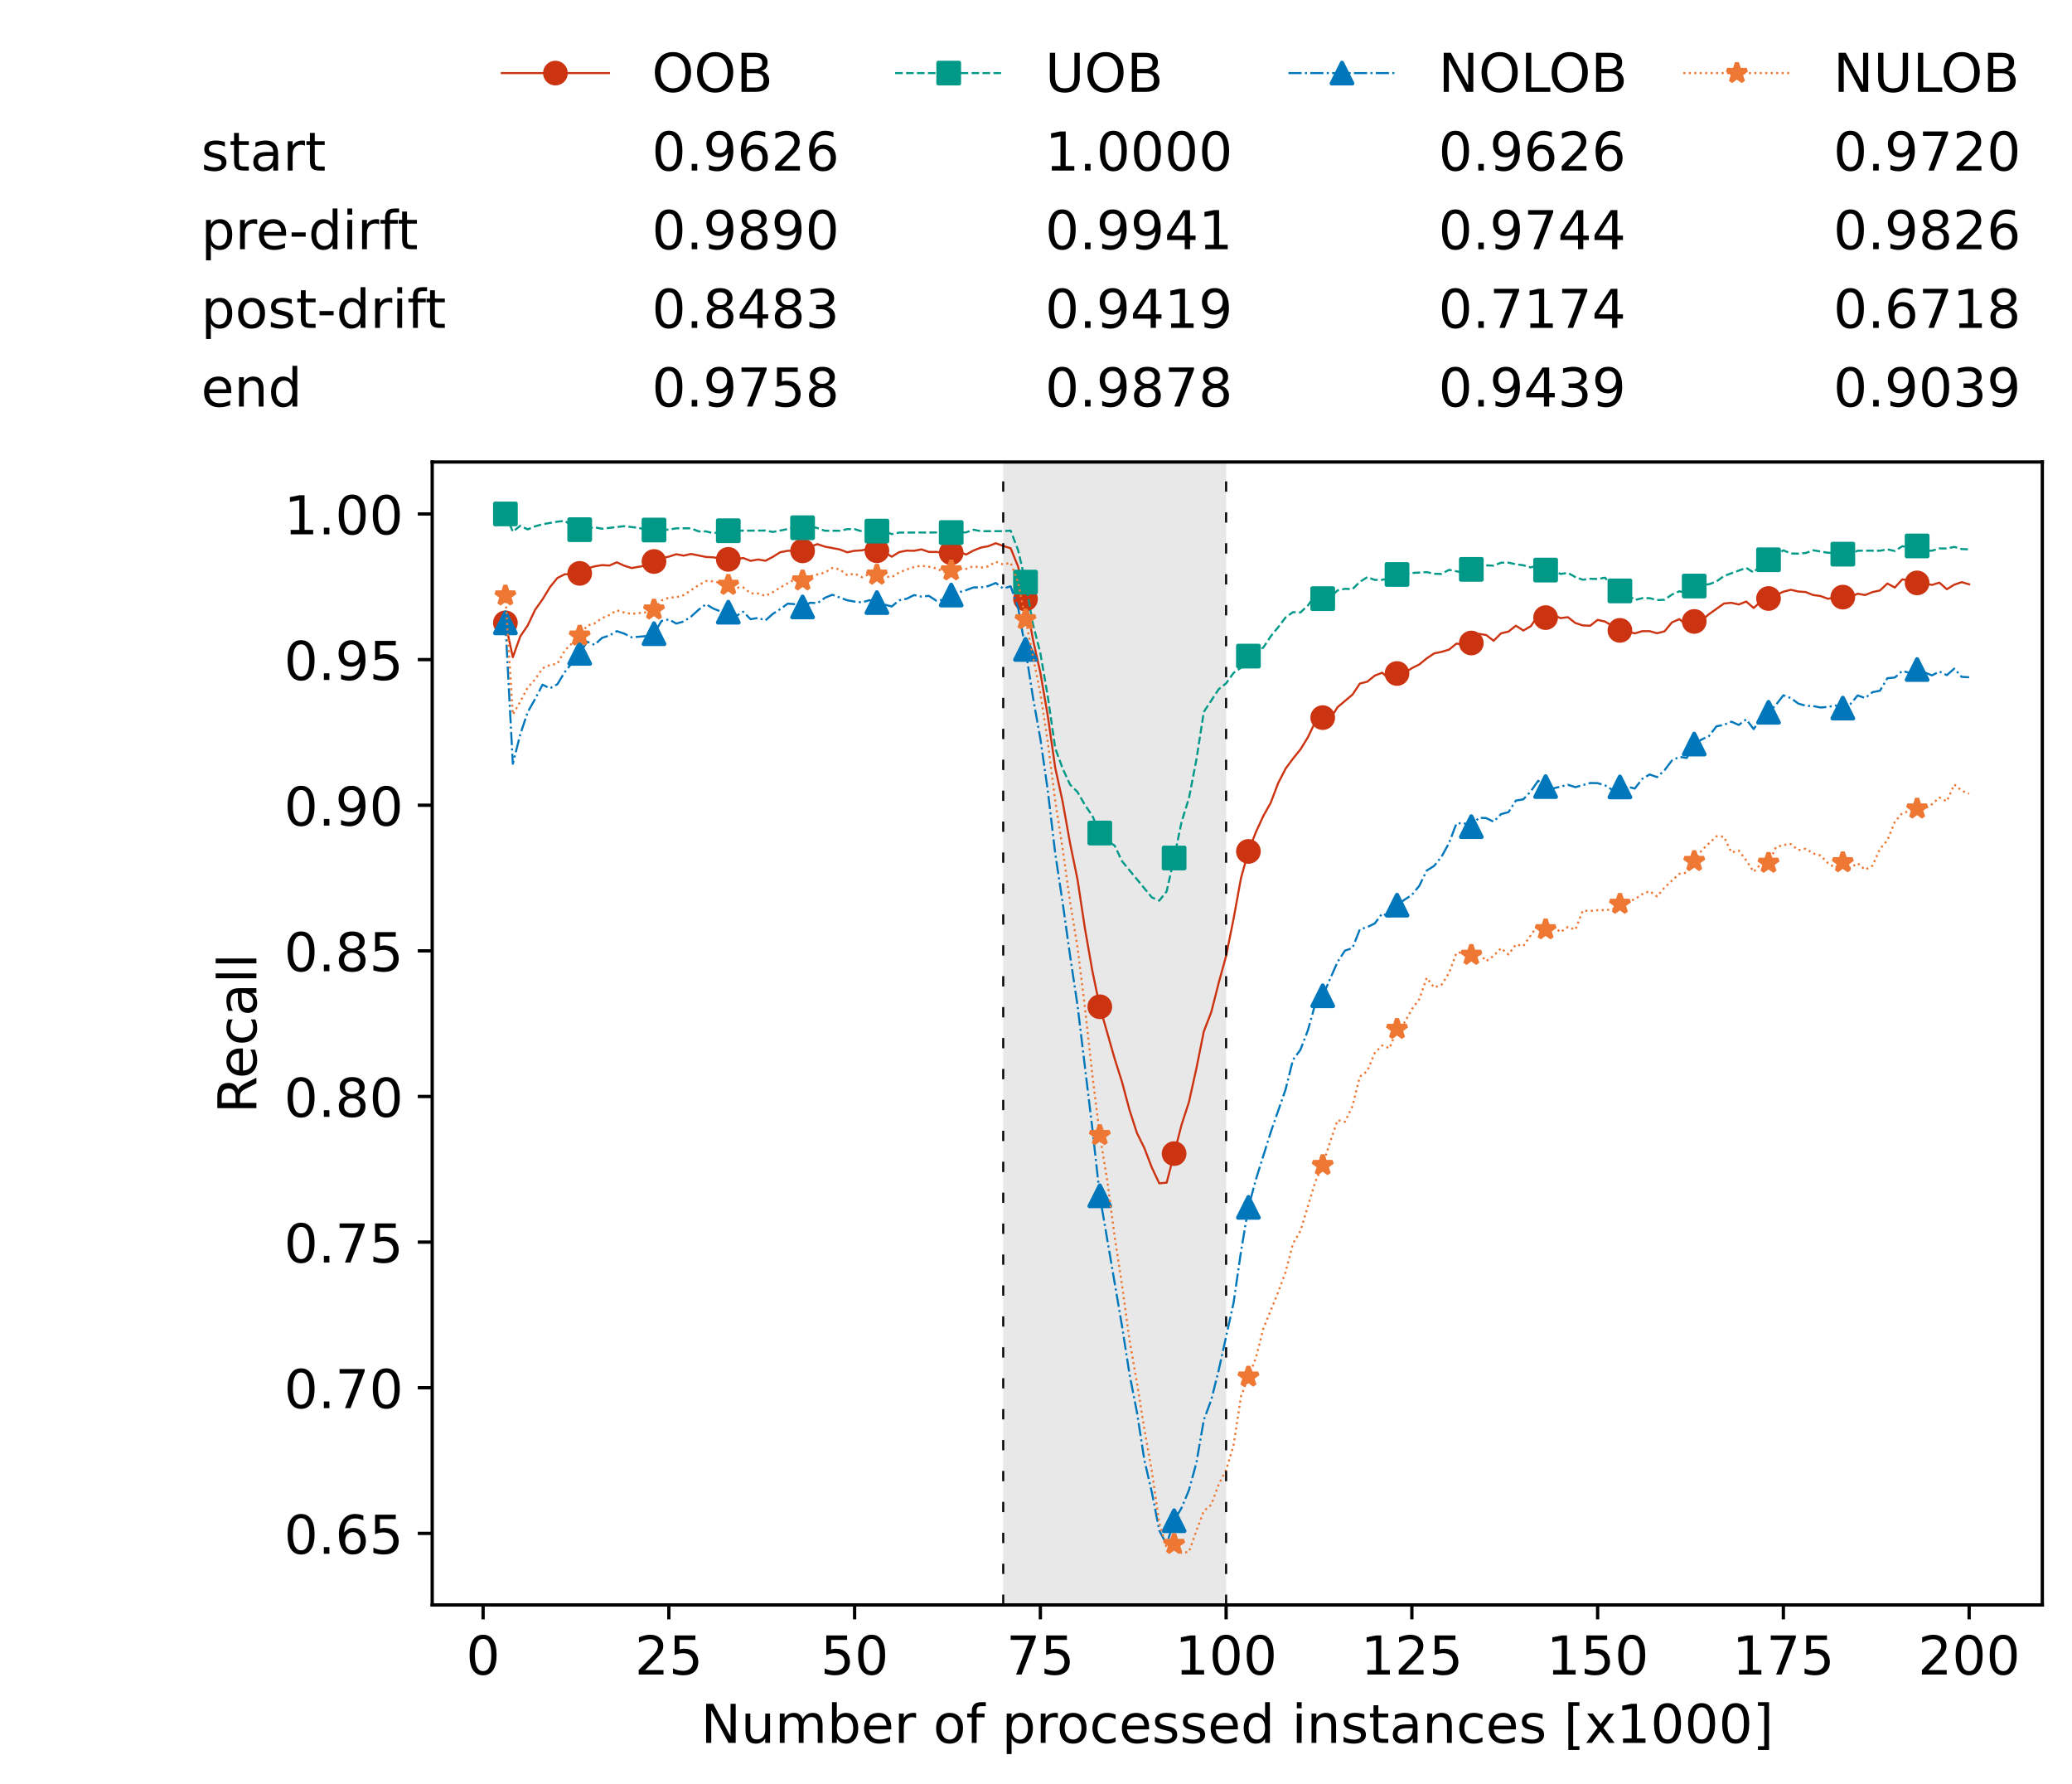 <?xml version="1.0" encoding="utf-8" standalone="no"?>
<!DOCTYPE svg PUBLIC "-//W3C//DTD SVG 1.1//EN"
  "http://www.w3.org/Graphics/SVG/1.1/DTD/svg11.dtd">
<!-- Created with matplotlib (https://matplotlib.org/) -->
<svg height="432.615pt" version="1.1" viewBox="0 0 502.65 432.615" width="502.65pt" xmlns="http://www.w3.org/2000/svg" xmlns:xlink="http://www.w3.org/1999/xlink">
 <defs>
  <style type="text/css">*{stroke-linecap:butt;stroke-linejoin:round;}</style>
 </defs>
 <g id="figure_1">
  <g id="patch_1">
   <path d="M 0 432.615 
L 502.65 432.615 
L 502.65 0 
L 0 0 
z
" style="fill:#ffffff;"/>
  </g>
  <g id="axes_1">
   <g id="patch_2">
    <path d="M 104.85 389.252 
L 495.45 389.252 
L 495.45 112.052 
L 104.85 112.052 
z
" style="fill:#ffffff;"/>
   </g>
   <g id="patch_3">
    <path clip-path="url(#pd6e448ff67)" d="M 297.446 389.252 
L 297.446 112.052 
L 243.372 112.052 
L 243.372 389.252 
z
" style="fill:#d3d3d3;opacity:0.5;"/>
   </g>
   <g id="matplotlib.axis_1">
    <g id="xtick_1">
     <g id="line2d_1">
      <defs>
       <path d="M 0 0 
L 0 3.5 
" id="mba7521c70f" style="stroke:#000000;stroke-width:0.8;"/>
      </defs>
      <g>
       <use style="stroke:#000000;stroke-width:0.8;" x="117.197" xlink:href="#mba7521c70f" y="389.252"/>
      </g>
     </g>
     <g id="text_1">
      <!-- 0 -->
      <g transform="translate(113.061 406.13)scale(0.13 -0.13)">
       <defs>
        <path d="M 31.781 66.406 
Q 24.172 66.406 20.328 58.906 
Q 16.5 51.422 16.5 36.375 
Q 16.5 21.391 20.328 13.891 
Q 24.172 6.391 31.781 6.391 
Q 39.453 6.391 43.281 13.891 
Q 47.125 21.391 47.125 36.375 
Q 47.125 51.422 43.281 58.906 
Q 39.453 66.406 31.781 66.406 
z
M 31.781 74.219 
Q 44.047 74.219 50.516 64.516 
Q 56.984 54.828 56.984 36.375 
Q 56.984 17.969 50.516 8.266 
Q 44.047 -1.422 31.781 -1.422 
Q 19.531 -1.422 13.062 8.266 
Q 6.594 17.969 6.594 36.375 
Q 6.594 54.828 13.062 64.516 
Q 19.531 74.219 31.781 74.219 
z
" id="DejaVuSans-48"/>
       </defs>
       <use xlink:href="#DejaVuSans-48"/>
      </g>
     </g>
    </g>
    <g id="xtick_2">
     <g id="line2d_2">
      <g>
       <use style="stroke:#000000;stroke-width:0.8;" x="162.259" xlink:href="#mba7521c70f" y="389.252"/>
      </g>
     </g>
     <g id="text_2">
      <!-- 25 -->
      <g transform="translate(153.988 406.13)scale(0.13 -0.13)">
       <defs>
        <path d="M 19.188 8.297 
L 53.609 8.297 
L 53.609 0 
L 7.328 0 
L 7.328 8.297 
Q 12.938 14.109 22.625 23.891 
Q 32.328 33.688 34.812 36.531 
Q 39.547 41.844 41.422 45.531 
Q 43.312 49.219 43.312 52.781 
Q 43.312 58.594 39.234 62.25 
Q 35.156 65.922 28.609 65.922 
Q 23.969 65.922 18.812 64.312 
Q 13.672 62.703 7.812 59.422 
L 7.812 69.391 
Q 13.766 71.781 18.938 73 
Q 24.125 74.219 28.422 74.219 
Q 39.75 74.219 46.484 68.547 
Q 53.219 62.891 53.219 53.422 
Q 53.219 48.922 51.531 44.891 
Q 49.859 40.875 45.406 35.406 
Q 44.188 33.984 37.641 27.219 
Q 31.109 20.453 19.188 8.297 
z
" id="DejaVuSans-50"/>
        <path d="M 10.797 72.906 
L 49.516 72.906 
L 49.516 64.594 
L 19.828 64.594 
L 19.828 46.734 
Q 21.969 47.469 24.109 47.828 
Q 26.266 48.188 28.422 48.188 
Q 40.625 48.188 47.75 41.5 
Q 54.891 34.812 54.891 23.391 
Q 54.891 11.625 47.562 5.094 
Q 40.234 -1.422 26.906 -1.422 
Q 22.312 -1.422 17.547 -0.641 
Q 12.797 0.141 7.719 1.703 
L 7.719 11.625 
Q 12.109 9.234 16.797 8.062 
Q 21.484 6.891 26.703 6.891 
Q 35.156 6.891 40.078 11.328 
Q 45.016 15.766 45.016 23.391 
Q 45.016 31 40.078 35.438 
Q 35.156 39.891 26.703 39.891 
Q 22.75 39.891 18.812 39.016 
Q 14.891 38.141 10.797 36.281 
z
" id="DejaVuSans-53"/>
       </defs>
       <use xlink:href="#DejaVuSans-50"/>
       <use x="63.623" xlink:href="#DejaVuSans-53"/>
      </g>
     </g>
    </g>
    <g id="xtick_3">
     <g id="line2d_3">
      <g>
       <use style="stroke:#000000;stroke-width:0.8;" x="207.322" xlink:href="#mba7521c70f" y="389.252"/>
      </g>
     </g>
     <g id="text_3">
      <!-- 50 -->
      <g transform="translate(199.05 406.13)scale(0.13 -0.13)">
       <use xlink:href="#DejaVuSans-53"/>
       <use x="63.623" xlink:href="#DejaVuSans-48"/>
      </g>
     </g>
    </g>
    <g id="xtick_4">
     <g id="line2d_4">
      <g>
       <use style="stroke:#000000;stroke-width:0.8;" x="252.384" xlink:href="#mba7521c70f" y="389.252"/>
      </g>
     </g>
     <g id="text_4">
      <!-- 75 -->
      <g transform="translate(244.113 406.13)scale(0.13 -0.13)">
       <defs>
        <path d="M 8.203 72.906 
L 55.078 72.906 
L 55.078 68.703 
L 28.609 0 
L 18.312 0 
L 43.219 64.594 
L 8.203 64.594 
z
" id="DejaVuSans-55"/>
       </defs>
       <use xlink:href="#DejaVuSans-55"/>
       <use x="63.623" xlink:href="#DejaVuSans-53"/>
      </g>
     </g>
    </g>
    <g id="xtick_5">
     <g id="line2d_5">
      <g>
       <use style="stroke:#000000;stroke-width:0.8;" x="297.446" xlink:href="#mba7521c70f" y="389.252"/>
      </g>
     </g>
     <g id="text_5">
      <!-- 100 -->
      <g transform="translate(285.039 406.13)scale(0.13 -0.13)">
       <defs>
        <path d="M 12.406 8.297 
L 28.516 8.297 
L 28.516 63.922 
L 10.984 60.406 
L 10.984 69.391 
L 28.422 72.906 
L 38.281 72.906 
L 38.281 8.297 
L 54.391 8.297 
L 54.391 0 
L 12.406 0 
z
" id="DejaVuSans-49"/>
       </defs>
       <use xlink:href="#DejaVuSans-49"/>
       <use x="63.623" xlink:href="#DejaVuSans-48"/>
       <use x="127.246" xlink:href="#DejaVuSans-48"/>
      </g>
     </g>
    </g>
    <g id="xtick_6">
     <g id="line2d_6">
      <g>
       <use style="stroke:#000000;stroke-width:0.8;" x="342.509" xlink:href="#mba7521c70f" y="389.252"/>
      </g>
     </g>
     <g id="text_6">
      <!-- 125 -->
      <g transform="translate(330.102 406.13)scale(0.13 -0.13)">
       <use xlink:href="#DejaVuSans-49"/>
       <use x="63.623" xlink:href="#DejaVuSans-50"/>
       <use x="127.246" xlink:href="#DejaVuSans-53"/>
      </g>
     </g>
    </g>
    <g id="xtick_7">
     <g id="line2d_7">
      <g>
       <use style="stroke:#000000;stroke-width:0.8;" x="387.571" xlink:href="#mba7521c70f" y="389.252"/>
      </g>
     </g>
     <g id="text_7">
      <!-- 150 -->
      <g transform="translate(375.164 406.13)scale(0.13 -0.13)">
       <use xlink:href="#DejaVuSans-49"/>
       <use x="63.623" xlink:href="#DejaVuSans-53"/>
       <use x="127.246" xlink:href="#DejaVuSans-48"/>
      </g>
     </g>
    </g>
    <g id="xtick_8">
     <g id="line2d_8">
      <g>
       <use style="stroke:#000000;stroke-width:0.8;" x="432.633" xlink:href="#mba7521c70f" y="389.252"/>
      </g>
     </g>
     <g id="text_8">
      <!-- 175 -->
      <g transform="translate(420.226 406.13)scale(0.13 -0.13)">
       <use xlink:href="#DejaVuSans-49"/>
       <use x="63.623" xlink:href="#DejaVuSans-55"/>
       <use x="127.246" xlink:href="#DejaVuSans-53"/>
      </g>
     </g>
    </g>
    <g id="xtick_9">
     <g id="line2d_9">
      <g>
       <use style="stroke:#000000;stroke-width:0.8;" x="477.695" xlink:href="#mba7521c70f" y="389.252"/>
      </g>
     </g>
     <g id="text_9">
      <!-- 200 -->
      <g transform="translate(465.289 406.13)scale(0.13 -0.13)">
       <use xlink:href="#DejaVuSans-50"/>
       <use x="63.623" xlink:href="#DejaVuSans-48"/>
       <use x="127.246" xlink:href="#DejaVuSans-48"/>
      </g>
     </g>
    </g>
    <g id="text_10">
     <!-- Number of processed instances [x1000] -->
     <g transform="translate(170.025 422.711)scale(0.13 -0.13)">
      <defs>
       <path d="M 9.812 72.906 
L 23.094 72.906 
L 55.422 11.922 
L 55.422 72.906 
L 64.984 72.906 
L 64.984 0 
L 51.703 0 
L 19.391 60.984 
L 19.391 0 
L 9.812 0 
z
" id="DejaVuSans-78"/>
       <path d="M 8.5 21.578 
L 8.5 54.688 
L 17.484 54.688 
L 17.484 21.922 
Q 17.484 14.156 20.5 10.266 
Q 23.531 6.391 29.594 6.391 
Q 36.859 6.391 41.078 11.031 
Q 45.312 15.672 45.312 23.688 
L 45.312 54.688 
L 54.297 54.688 
L 54.297 0 
L 45.312 0 
L 45.312 8.406 
Q 42.047 3.422 37.719 1 
Q 33.406 -1.422 27.688 -1.422 
Q 18.266 -1.422 13.375 4.438 
Q 8.5 10.297 8.5 21.578 
z
M 31.109 56 
z
" id="DejaVuSans-117"/>
       <path d="M 52 44.188 
Q 55.375 50.25 60.062 53.125 
Q 64.75 56 71.094 56 
Q 79.641 56 84.281 50.016 
Q 88.922 44.047 88.922 33.016 
L 88.922 0 
L 79.891 0 
L 79.891 32.719 
Q 79.891 40.578 77.094 44.375 
Q 74.312 48.188 68.609 48.188 
Q 61.625 48.188 57.562 43.547 
Q 53.516 38.922 53.516 30.906 
L 53.516 0 
L 44.484 0 
L 44.484 32.719 
Q 44.484 40.625 41.703 44.406 
Q 38.922 48.188 33.109 48.188 
Q 26.219 48.188 22.156 43.531 
Q 18.109 38.875 18.109 30.906 
L 18.109 0 
L 9.078 0 
L 9.078 54.688 
L 18.109 54.688 
L 18.109 46.188 
Q 21.188 51.219 25.484 53.609 
Q 29.781 56 35.688 56 
Q 41.656 56 45.828 52.969 
Q 50 49.953 52 44.188 
z
" id="DejaVuSans-109"/>
       <path d="M 48.688 27.297 
Q 48.688 37.203 44.609 42.844 
Q 40.531 48.484 33.406 48.484 
Q 26.266 48.484 22.188 42.844 
Q 18.109 37.203 18.109 27.297 
Q 18.109 17.391 22.188 11.75 
Q 26.266 6.109 33.406 6.109 
Q 40.531 6.109 44.609 11.75 
Q 48.688 17.391 48.688 27.297 
z
M 18.109 46.391 
Q 20.953 51.266 25.266 53.625 
Q 29.594 56 35.594 56 
Q 45.562 56 51.781 48.094 
Q 58.016 40.188 58.016 27.297 
Q 58.016 14.406 51.781 6.484 
Q 45.562 -1.422 35.594 -1.422 
Q 29.594 -1.422 25.266 0.953 
Q 20.953 3.328 18.109 8.203 
L 18.109 0 
L 9.078 0 
L 9.078 75.984 
L 18.109 75.984 
z
" id="DejaVuSans-98"/>
       <path d="M 56.203 29.594 
L 56.203 25.203 
L 14.891 25.203 
Q 15.484 15.922 20.484 11.062 
Q 25.484 6.203 34.422 6.203 
Q 39.594 6.203 44.453 7.469 
Q 49.312 8.734 54.109 11.281 
L 54.109 2.781 
Q 49.266 0.734 44.188 -0.344 
Q 39.109 -1.422 33.891 -1.422 
Q 20.797 -1.422 13.156 6.188 
Q 5.516 13.812 5.516 26.812 
Q 5.516 40.234 12.766 48.109 
Q 20.016 56 32.328 56 
Q 43.359 56 49.781 48.891 
Q 56.203 41.797 56.203 29.594 
z
M 47.219 32.234 
Q 47.125 39.594 43.094 43.984 
Q 39.062 48.391 32.422 48.391 
Q 24.906 48.391 20.391 44.141 
Q 15.875 39.891 15.188 32.172 
z
" id="DejaVuSans-101"/>
       <path d="M 41.109 46.297 
Q 39.594 47.172 37.812 47.578 
Q 36.031 48 33.891 48 
Q 26.266 48 22.188 43.047 
Q 18.109 38.094 18.109 28.812 
L 18.109 0 
L 9.078 0 
L 9.078 54.688 
L 18.109 54.688 
L 18.109 46.188 
Q 20.953 51.172 25.484 53.578 
Q 30.031 56 36.531 56 
Q 37.453 56 38.578 55.875 
Q 39.703 55.766 41.062 55.516 
z
" id="DejaVuSans-114"/>
       <path id="DejaVuSans-32"/>
       <path d="M 30.609 48.391 
Q 23.391 48.391 19.188 42.75 
Q 14.984 37.109 14.984 27.297 
Q 14.984 17.484 19.156 11.844 
Q 23.344 6.203 30.609 6.203 
Q 37.797 6.203 41.984 11.859 
Q 46.188 17.531 46.188 27.297 
Q 46.188 37.016 41.984 42.703 
Q 37.797 48.391 30.609 48.391 
z
M 30.609 56 
Q 42.328 56 49.016 48.375 
Q 55.719 40.766 55.719 27.297 
Q 55.719 13.875 49.016 6.219 
Q 42.328 -1.422 30.609 -1.422 
Q 18.844 -1.422 12.172 6.219 
Q 5.516 13.875 5.516 27.297 
Q 5.516 40.766 12.172 48.375 
Q 18.844 56 30.609 56 
z
" id="DejaVuSans-111"/>
       <path d="M 37.109 75.984 
L 37.109 68.5 
L 28.516 68.5 
Q 23.688 68.5 21.797 66.547 
Q 19.922 64.594 19.922 59.516 
L 19.922 54.688 
L 34.719 54.688 
L 34.719 47.703 
L 19.922 47.703 
L 19.922 0 
L 10.891 0 
L 10.891 47.703 
L 2.297 47.703 
L 2.297 54.688 
L 10.891 54.688 
L 10.891 58.5 
Q 10.891 67.625 15.141 71.797 
Q 19.391 75.984 28.609 75.984 
z
" id="DejaVuSans-102"/>
       <path d="M 18.109 8.203 
L 18.109 -20.797 
L 9.078 -20.797 
L 9.078 54.688 
L 18.109 54.688 
L 18.109 46.391 
Q 20.953 51.266 25.266 53.625 
Q 29.594 56 35.594 56 
Q 45.562 56 51.781 48.094 
Q 58.016 40.188 58.016 27.297 
Q 58.016 14.406 51.781 6.484 
Q 45.562 -1.422 35.594 -1.422 
Q 29.594 -1.422 25.266 0.953 
Q 20.953 3.328 18.109 8.203 
z
M 48.688 27.297 
Q 48.688 37.203 44.609 42.844 
Q 40.531 48.484 33.406 48.484 
Q 26.266 48.484 22.188 42.844 
Q 18.109 37.203 18.109 27.297 
Q 18.109 17.391 22.188 11.75 
Q 26.266 6.109 33.406 6.109 
Q 40.531 6.109 44.609 11.75 
Q 48.688 17.391 48.688 27.297 
z
" id="DejaVuSans-112"/>
       <path d="M 48.781 52.594 
L 48.781 44.188 
Q 44.969 46.297 41.141 47.344 
Q 37.312 48.391 33.406 48.391 
Q 24.656 48.391 19.812 42.844 
Q 14.984 37.312 14.984 27.297 
Q 14.984 17.281 19.812 11.734 
Q 24.656 6.203 33.406 6.203 
Q 37.312 6.203 41.141 7.25 
Q 44.969 8.297 48.781 10.406 
L 48.781 2.094 
Q 45.016 0.344 40.984 -0.531 
Q 36.969 -1.422 32.422 -1.422 
Q 20.062 -1.422 12.781 6.344 
Q 5.516 14.109 5.516 27.297 
Q 5.516 40.672 12.859 48.328 
Q 20.219 56 33.016 56 
Q 37.156 56 41.109 55.141 
Q 45.062 54.297 48.781 52.594 
z
" id="DejaVuSans-99"/>
       <path d="M 44.281 53.078 
L 44.281 44.578 
Q 40.484 46.531 36.375 47.5 
Q 32.281 48.484 27.875 48.484 
Q 21.188 48.484 17.844 46.438 
Q 14.5 44.391 14.5 40.281 
Q 14.5 37.156 16.891 35.375 
Q 19.281 33.594 26.516 31.984 
L 29.594 31.297 
Q 39.156 29.25 43.188 25.516 
Q 47.219 21.781 47.219 15.094 
Q 47.219 7.469 41.188 3.016 
Q 35.156 -1.422 24.609 -1.422 
Q 20.219 -1.422 15.453 -0.562 
Q 10.688 0.297 5.422 2 
L 5.422 11.281 
Q 10.406 8.688 15.234 7.391 
Q 20.062 6.109 24.812 6.109 
Q 31.156 6.109 34.562 8.281 
Q 37.984 10.453 37.984 14.406 
Q 37.984 18.062 35.516 20.016 
Q 33.062 21.969 24.703 23.781 
L 21.578 24.516 
Q 13.234 26.266 9.516 29.906 
Q 5.812 33.547 5.812 39.891 
Q 5.812 47.609 11.281 51.797 
Q 16.75 56 26.812 56 
Q 31.781 56 36.172 55.266 
Q 40.578 54.547 44.281 53.078 
z
" id="DejaVuSans-115"/>
       <path d="M 45.406 46.391 
L 45.406 75.984 
L 54.391 75.984 
L 54.391 0 
L 45.406 0 
L 45.406 8.203 
Q 42.578 3.328 38.25 0.953 
Q 33.938 -1.422 27.875 -1.422 
Q 17.969 -1.422 11.734 6.484 
Q 5.516 14.406 5.516 27.297 
Q 5.516 40.188 11.734 48.094 
Q 17.969 56 27.875 56 
Q 33.938 56 38.25 53.625 
Q 42.578 51.266 45.406 46.391 
z
M 14.797 27.297 
Q 14.797 17.391 18.875 11.75 
Q 22.953 6.109 30.078 6.109 
Q 37.203 6.109 41.297 11.75 
Q 45.406 17.391 45.406 27.297 
Q 45.406 37.203 41.297 42.844 
Q 37.203 48.484 30.078 48.484 
Q 22.953 48.484 18.875 42.844 
Q 14.797 37.203 14.797 27.297 
z
" id="DejaVuSans-100"/>
       <path d="M 9.422 54.688 
L 18.406 54.688 
L 18.406 0 
L 9.422 0 
z
M 9.422 75.984 
L 18.406 75.984 
L 18.406 64.594 
L 9.422 64.594 
z
" id="DejaVuSans-105"/>
       <path d="M 54.891 33.016 
L 54.891 0 
L 45.906 0 
L 45.906 32.719 
Q 45.906 40.484 42.875 44.328 
Q 39.844 48.188 33.797 48.188 
Q 26.516 48.188 22.312 43.547 
Q 18.109 38.922 18.109 30.906 
L 18.109 0 
L 9.078 0 
L 9.078 54.688 
L 18.109 54.688 
L 18.109 46.188 
Q 21.344 51.125 25.703 53.562 
Q 30.078 56 35.797 56 
Q 45.219 56 50.047 50.172 
Q 54.891 44.344 54.891 33.016 
z
" id="DejaVuSans-110"/>
       <path d="M 18.312 70.219 
L 18.312 54.688 
L 36.812 54.688 
L 36.812 47.703 
L 18.312 47.703 
L 18.312 18.016 
Q 18.312 11.328 20.141 9.422 
Q 21.969 7.516 27.594 7.516 
L 36.812 7.516 
L 36.812 0 
L 27.594 0 
Q 17.188 0 13.234 3.875 
Q 9.281 7.766 9.281 18.016 
L 9.281 47.703 
L 2.688 47.703 
L 2.688 54.688 
L 9.281 54.688 
L 9.281 70.219 
z
" id="DejaVuSans-116"/>
       <path d="M 34.281 27.484 
Q 23.391 27.484 19.188 25 
Q 14.984 22.516 14.984 16.5 
Q 14.984 11.719 18.141 8.906 
Q 21.297 6.109 26.703 6.109 
Q 34.188 6.109 38.703 11.406 
Q 43.219 16.703 43.219 25.484 
L 43.219 27.484 
z
M 52.203 31.203 
L 52.203 0 
L 43.219 0 
L 43.219 8.297 
Q 40.141 3.328 35.547 0.953 
Q 30.953 -1.422 24.312 -1.422 
Q 15.922 -1.422 10.953 3.297 
Q 6 8.016 6 15.922 
Q 6 25.141 12.172 29.828 
Q 18.359 34.516 30.609 34.516 
L 43.219 34.516 
L 43.219 35.406 
Q 43.219 41.609 39.141 45 
Q 35.062 48.391 27.688 48.391 
Q 23 48.391 18.547 47.266 
Q 14.109 46.141 10.016 43.891 
L 10.016 52.203 
Q 14.938 54.109 19.578 55.047 
Q 24.219 56 28.609 56 
Q 40.484 56 46.344 49.844 
Q 52.203 43.703 52.203 31.203 
z
" id="DejaVuSans-97"/>
       <path d="M 8.594 75.984 
L 29.297 75.984 
L 29.297 69 
L 17.578 69 
L 17.578 -6.203 
L 29.297 -6.203 
L 29.297 -13.188 
L 8.594 -13.188 
z
" id="DejaVuSans-91"/>
       <path d="M 54.891 54.688 
L 35.109 28.078 
L 55.906 0 
L 45.312 0 
L 29.391 21.484 
L 13.484 0 
L 2.875 0 
L 24.125 28.609 
L 4.688 54.688 
L 15.281 54.688 
L 29.781 35.203 
L 44.281 54.688 
z
" id="DejaVuSans-120"/>
       <path d="M 30.422 75.984 
L 30.422 -13.188 
L 9.719 -13.188 
L 9.719 -6.203 
L 21.391 -6.203 
L 21.391 69 
L 9.719 69 
L 9.719 75.984 
z
" id="DejaVuSans-93"/>
      </defs>
      <use xlink:href="#DejaVuSans-78"/>
      <use x="74.805" xlink:href="#DejaVuSans-117"/>
      <use x="138.184" xlink:href="#DejaVuSans-109"/>
      <use x="235.596" xlink:href="#DejaVuSans-98"/>
      <use x="299.072" xlink:href="#DejaVuSans-101"/>
      <use x="360.596" xlink:href="#DejaVuSans-114"/>
      <use x="401.709" xlink:href="#DejaVuSans-32"/>
      <use x="433.496" xlink:href="#DejaVuSans-111"/>
      <use x="494.678" xlink:href="#DejaVuSans-102"/>
      <use x="529.883" xlink:href="#DejaVuSans-32"/>
      <use x="561.67" xlink:href="#DejaVuSans-112"/>
      <use x="625.146" xlink:href="#DejaVuSans-114"/>
      <use x="664.01" xlink:href="#DejaVuSans-111"/>
      <use x="725.191" xlink:href="#DejaVuSans-99"/>
      <use x="780.172" xlink:href="#DejaVuSans-101"/>
      <use x="841.695" xlink:href="#DejaVuSans-115"/>
      <use x="893.795" xlink:href="#DejaVuSans-115"/>
      <use x="945.895" xlink:href="#DejaVuSans-101"/>
      <use x="1007.418" xlink:href="#DejaVuSans-100"/>
      <use x="1070.895" xlink:href="#DejaVuSans-32"/>
      <use x="1102.682" xlink:href="#DejaVuSans-105"/>
      <use x="1130.465" xlink:href="#DejaVuSans-110"/>
      <use x="1193.844" xlink:href="#DejaVuSans-115"/>
      <use x="1245.943" xlink:href="#DejaVuSans-116"/>
      <use x="1285.152" xlink:href="#DejaVuSans-97"/>
      <use x="1346.432" xlink:href="#DejaVuSans-110"/>
      <use x="1409.811" xlink:href="#DejaVuSans-99"/>
      <use x="1464.791" xlink:href="#DejaVuSans-101"/>
      <use x="1526.314" xlink:href="#DejaVuSans-115"/>
      <use x="1578.414" xlink:href="#DejaVuSans-32"/>
      <use x="1610.201" xlink:href="#DejaVuSans-91"/>
      <use x="1649.215" xlink:href="#DejaVuSans-120"/>
      <use x="1708.395" xlink:href="#DejaVuSans-49"/>
      <use x="1772.018" xlink:href="#DejaVuSans-48"/>
      <use x="1835.641" xlink:href="#DejaVuSans-48"/>
      <use x="1899.264" xlink:href="#DejaVuSans-48"/>
      <use x="1962.887" xlink:href="#DejaVuSans-93"/>
     </g>
    </g>
   </g>
   <g id="matplotlib.axis_2">
    <g id="ytick_1">
     <g id="line2d_10">
      <defs>
       <path d="M 0 0 
L -3.5 0 
" id="m28aea0f81a" style="stroke:#000000;stroke-width:0.8;"/>
      </defs>
      <g>
       <use style="stroke:#000000;stroke-width:0.8;" x="104.85" xlink:href="#m28aea0f81a" y="371.9"/>
      </g>
     </g>
     <g id="text_11">
      <!-- 0.65 -->
      <g transform="translate(68.905 376.839)scale(0.13 -0.13)">
       <defs>
        <path d="M 10.688 12.406 
L 21 12.406 
L 21 0 
L 10.688 0 
z
" id="DejaVuSans-46"/>
        <path d="M 33.016 40.375 
Q 26.375 40.375 22.484 35.828 
Q 18.609 31.297 18.609 23.391 
Q 18.609 15.531 22.484 10.953 
Q 26.375 6.391 33.016 6.391 
Q 39.656 6.391 43.531 10.953 
Q 47.406 15.531 47.406 23.391 
Q 47.406 31.297 43.531 35.828 
Q 39.656 40.375 33.016 40.375 
z
M 52.594 71.297 
L 52.594 62.312 
Q 48.875 64.062 45.094 64.984 
Q 41.312 65.922 37.594 65.922 
Q 27.828 65.922 22.672 59.328 
Q 17.531 52.734 16.797 39.406 
Q 19.672 43.656 24.016 45.922 
Q 28.375 48.188 33.594 48.188 
Q 44.578 48.188 50.953 41.516 
Q 57.328 34.859 57.328 23.391 
Q 57.328 12.156 50.688 5.359 
Q 44.047 -1.422 33.016 -1.422 
Q 20.359 -1.422 13.672 8.266 
Q 6.984 17.969 6.984 36.375 
Q 6.984 53.656 15.188 63.938 
Q 23.391 74.219 37.203 74.219 
Q 40.922 74.219 44.703 73.484 
Q 48.484 72.75 52.594 71.297 
z
" id="DejaVuSans-54"/>
       </defs>
       <use xlink:href="#DejaVuSans-48"/>
       <use x="63.623" xlink:href="#DejaVuSans-46"/>
       <use x="95.41" xlink:href="#DejaVuSans-54"/>
       <use x="159.033" xlink:href="#DejaVuSans-53"/>
      </g>
     </g>
    </g>
    <g id="ytick_2">
     <g id="line2d_11">
      <g>
       <use style="stroke:#000000;stroke-width:0.8;" x="104.85" xlink:href="#m28aea0f81a" y="336.578"/>
      </g>
     </g>
     <g id="text_12">
      <!-- 0.70 -->
      <g transform="translate(68.905 341.517)scale(0.13 -0.13)">
       <use xlink:href="#DejaVuSans-48"/>
       <use x="63.623" xlink:href="#DejaVuSans-46"/>
       <use x="95.41" xlink:href="#DejaVuSans-55"/>
       <use x="159.033" xlink:href="#DejaVuSans-48"/>
      </g>
     </g>
    </g>
    <g id="ytick_3">
     <g id="line2d_12">
      <g>
       <use style="stroke:#000000;stroke-width:0.8;" x="104.85" xlink:href="#m28aea0f81a" y="301.257"/>
      </g>
     </g>
     <g id="text_13">
      <!-- 0.75 -->
      <g transform="translate(68.905 306.196)scale(0.13 -0.13)">
       <use xlink:href="#DejaVuSans-48"/>
       <use x="63.623" xlink:href="#DejaVuSans-46"/>
       <use x="95.41" xlink:href="#DejaVuSans-55"/>
       <use x="159.033" xlink:href="#DejaVuSans-53"/>
      </g>
     </g>
    </g>
    <g id="ytick_4">
     <g id="line2d_13">
      <g>
       <use style="stroke:#000000;stroke-width:0.8;" x="104.85" xlink:href="#m28aea0f81a" y="265.936"/>
      </g>
     </g>
     <g id="text_14">
      <!-- 0.80 -->
      <g transform="translate(68.905 270.875)scale(0.13 -0.13)">
       <defs>
        <path d="M 31.781 34.625 
Q 24.75 34.625 20.719 30.859 
Q 16.703 27.094 16.703 20.516 
Q 16.703 13.922 20.719 10.156 
Q 24.75 6.391 31.781 6.391 
Q 38.812 6.391 42.859 10.172 
Q 46.922 13.969 46.922 20.516 
Q 46.922 27.094 42.891 30.859 
Q 38.875 34.625 31.781 34.625 
z
M 21.922 38.812 
Q 15.578 40.375 12.031 44.719 
Q 8.5 49.078 8.5 55.328 
Q 8.5 64.062 14.719 69.141 
Q 20.953 74.219 31.781 74.219 
Q 42.672 74.219 48.875 69.141 
Q 55.078 64.062 55.078 55.328 
Q 55.078 49.078 51.531 44.719 
Q 48 40.375 41.703 38.812 
Q 48.828 37.156 52.797 32.312 
Q 56.781 27.484 56.781 20.516 
Q 56.781 9.906 50.312 4.234 
Q 43.844 -1.422 31.781 -1.422 
Q 19.734 -1.422 13.25 4.234 
Q 6.781 9.906 6.781 20.516 
Q 6.781 27.484 10.781 32.312 
Q 14.797 37.156 21.922 38.812 
z
M 18.312 54.391 
Q 18.312 48.734 21.844 45.562 
Q 25.391 42.391 31.781 42.391 
Q 38.141 42.391 41.719 45.562 
Q 45.312 48.734 45.312 54.391 
Q 45.312 60.062 41.719 63.234 
Q 38.141 66.406 31.781 66.406 
Q 25.391 66.406 21.844 63.234 
Q 18.312 60.062 18.312 54.391 
z
" id="DejaVuSans-56"/>
       </defs>
       <use xlink:href="#DejaVuSans-48"/>
       <use x="63.623" xlink:href="#DejaVuSans-46"/>
       <use x="95.41" xlink:href="#DejaVuSans-56"/>
       <use x="159.033" xlink:href="#DejaVuSans-48"/>
      </g>
     </g>
    </g>
    <g id="ytick_5">
     <g id="line2d_14">
      <g>
       <use style="stroke:#000000;stroke-width:0.8;" x="104.85" xlink:href="#m28aea0f81a" y="230.615"/>
      </g>
     </g>
     <g id="text_15">
      <!-- 0.85 -->
      <g transform="translate(68.905 235.554)scale(0.13 -0.13)">
       <use xlink:href="#DejaVuSans-48"/>
       <use x="63.623" xlink:href="#DejaVuSans-46"/>
       <use x="95.41" xlink:href="#DejaVuSans-56"/>
       <use x="159.033" xlink:href="#DejaVuSans-53"/>
      </g>
     </g>
    </g>
    <g id="ytick_6">
     <g id="line2d_15">
      <g>
       <use style="stroke:#000000;stroke-width:0.8;" x="104.85" xlink:href="#m28aea0f81a" y="195.294"/>
      </g>
     </g>
     <g id="text_16">
      <!-- 0.90 -->
      <g transform="translate(68.905 200.233)scale(0.13 -0.13)">
       <defs>
        <path d="M 10.984 1.516 
L 10.984 10.5 
Q 14.703 8.734 18.5 7.812 
Q 22.312 6.891 25.984 6.891 
Q 35.75 6.891 40.891 13.453 
Q 46.047 20.016 46.781 33.406 
Q 43.953 29.203 39.594 26.953 
Q 35.25 24.703 29.984 24.703 
Q 19.047 24.703 12.672 31.312 
Q 6.297 37.938 6.297 49.422 
Q 6.297 60.641 12.938 67.422 
Q 19.578 74.219 30.609 74.219 
Q 43.266 74.219 49.922 64.516 
Q 56.594 54.828 56.594 36.375 
Q 56.594 19.141 48.406 8.859 
Q 40.234 -1.422 26.422 -1.422 
Q 22.703 -1.422 18.891 -0.688 
Q 15.094 0.047 10.984 1.516 
z
M 30.609 32.422 
Q 37.25 32.422 41.125 36.953 
Q 45.016 41.5 45.016 49.422 
Q 45.016 57.281 41.125 61.844 
Q 37.25 66.406 30.609 66.406 
Q 23.969 66.406 20.094 61.844 
Q 16.219 57.281 16.219 49.422 
Q 16.219 41.5 20.094 36.953 
Q 23.969 32.422 30.609 32.422 
z
" id="DejaVuSans-57"/>
       </defs>
       <use xlink:href="#DejaVuSans-48"/>
       <use x="63.623" xlink:href="#DejaVuSans-46"/>
       <use x="95.41" xlink:href="#DejaVuSans-57"/>
       <use x="159.033" xlink:href="#DejaVuSans-48"/>
      </g>
     </g>
    </g>
    <g id="ytick_7">
     <g id="line2d_16">
      <g>
       <use style="stroke:#000000;stroke-width:0.8;" x="104.85" xlink:href="#m28aea0f81a" y="159.973"/>
      </g>
     </g>
     <g id="text_17">
      <!-- 0.95 -->
      <g transform="translate(68.905 164.912)scale(0.13 -0.13)">
       <use xlink:href="#DejaVuSans-48"/>
       <use x="63.623" xlink:href="#DejaVuSans-46"/>
       <use x="95.41" xlink:href="#DejaVuSans-57"/>
       <use x="159.033" xlink:href="#DejaVuSans-53"/>
      </g>
     </g>
    </g>
    <g id="ytick_8">
     <g id="line2d_17">
      <g>
       <use style="stroke:#000000;stroke-width:0.8;" x="104.85" xlink:href="#m28aea0f81a" y="124.652"/>
      </g>
     </g>
     <g id="text_18">
      <!-- 1.00 -->
      <g transform="translate(68.905 129.591)scale(0.13 -0.13)">
       <use xlink:href="#DejaVuSans-49"/>
       <use x="63.623" xlink:href="#DejaVuSans-46"/>
       <use x="95.41" xlink:href="#DejaVuSans-48"/>
       <use x="159.033" xlink:href="#DejaVuSans-48"/>
      </g>
     </g>
    </g>
    <g id="text_19">
     <!-- Recall -->
     <g transform="translate(62.201 270.044)rotate(-90)scale(0.13 -0.13)">
      <defs>
       <path d="M 44.391 34.188 
Q 47.562 33.109 50.562 29.594 
Q 53.562 26.078 56.594 19.922 
L 66.609 0 
L 56 0 
L 46.688 18.703 
Q 43.062 26.031 39.672 28.422 
Q 36.281 30.812 30.422 30.812 
L 19.672 30.812 
L 19.672 0 
L 9.812 0 
L 9.812 72.906 
L 32.078 72.906 
Q 44.578 72.906 50.734 67.672 
Q 56.891 62.453 56.891 51.906 
Q 56.891 45.016 53.688 40.469 
Q 50.484 35.938 44.391 34.188 
z
M 19.672 64.797 
L 19.672 38.922 
L 32.078 38.922 
Q 39.203 38.922 42.844 42.219 
Q 46.484 45.516 46.484 51.906 
Q 46.484 58.297 42.844 61.547 
Q 39.203 64.797 32.078 64.797 
z
" id="DejaVuSans-82"/>
       <path d="M 9.422 75.984 
L 18.406 75.984 
L 18.406 0 
L 9.422 0 
z
" id="DejaVuSans-108"/>
      </defs>
      <use xlink:href="#DejaVuSans-82"/>
      <use x="64.982" xlink:href="#DejaVuSans-101"/>
      <use x="126.506" xlink:href="#DejaVuSans-99"/>
      <use x="181.486" xlink:href="#DejaVuSans-97"/>
      <use x="242.766" xlink:href="#DejaVuSans-108"/>
      <use x="270.549" xlink:href="#DejaVuSans-108"/>
     </g>
    </g>
   </g>
   <g id="line2d_18"/>
   <g id="line2d_19"/>
   <g id="line2d_20"/>
   <g id="line2d_21"/>
   <g id="line2d_22"/>
   <g id="line2d_23">
    <path clip-path="url(#pd6e448ff67)" d="M 122.605 151.06 
L 124.407 159.393 
L 126.21 154.354 
L 128.012 151.701 
L 129.815 147.897 
L 131.617 145.361 
L 133.419 142.402 
L 135.222 140.183 
L 137.024 139.267 
L 138.827 139.308 
L 140.629 139.064 
L 142.432 137.863 
L 144.234 137.37 
L 146.037 137.055 
L 147.839 137.161 
L 149.642 136.379 
L 151.444 137.214 
L 153.247 137.769 
L 156.852 137.127 
L 160.457 135.361 
L 162.259 135.005 
L 164.062 134.422 
L 165.864 134.757 
L 167.667 134.355 
L 171.272 135.084 
L 173.074 135.173 
L 174.877 135.514 
L 176.679 135.666 
L 178.482 135.666 
L 180.284 135.327 
L 182.087 136.027 
L 183.889 135.691 
L 185.692 136.004 
L 187.494 135.051 
L 189.297 133.923 
L 191.099 133.593 
L 194.704 133.606 
L 196.507 132.598 
L 198.309 131.972 
L 200.112 132.582 
L 203.717 133.26 
L 205.519 133.948 
L 207.322 133.591 
L 209.124 133.472 
L 210.927 132.999 
L 212.729 133.58 
L 214.532 133.934 
L 216.334 135.026 
L 218.137 133.911 
L 219.939 133.547 
L 221.742 133.587 
L 223.544 133.244 
L 225.347 133.864 
L 227.149 133.864 
L 228.952 134.091 
L 230.754 134.067 
L 232.557 133.743 
L 234.359 134.503 
L 236.162 133.522 
L 237.964 132.805 
L 239.767 132.471 
L 241.569 131.745 
L 243.372 132.418 
L 245.174 132.967 
L 246.976 137.394 
L 248.779 145.275 
L 250.581 155.072 
L 252.384 163.149 
L 254.186 173.64 
L 255.989 186.207 
L 257.791 194.453 
L 259.594 204.545 
L 261.396 213.315 
L 263.199 225.205 
L 265.001 235.503 
L 266.804 244.173 
L 270.409 256.779 
L 272.211 262.476 
L 274.014 269.241 
L 275.816 274.797 
L 277.619 278.457 
L 279.421 283.166 
L 281.224 286.993 
L 283.026 286.843 
L 286.631 272.82 
L 288.434 267.263 
L 290.236 259.126 
L 292.039 250.158 
L 293.841 245.482 
L 295.644 238.396 
L 297.446 231.833 
L 299.249 222.859 
L 301.051 212.981 
L 302.854 206.501 
L 304.656 201.845 
L 306.459 197.929 
L 308.261 194.704 
L 310.064 189.956 
L 311.866 186.438 
L 313.669 183.998 
L 315.471 181.763 
L 317.274 178.837 
L 319.076 175.069 
L 320.879 174.045 
L 322.681 174.399 
L 324.484 171.507 
L 328.089 168.48 
L 329.891 165.788 
L 331.694 165.331 
L 333.496 163.864 
L 335.299 163.155 
L 337.101 164.705 
L 338.904 163.346 
L 340.706 163.186 
L 342.509 162.057 
L 344.311 161.148 
L 346.114 159.68 
L 347.916 158.464 
L 349.719 158.102 
L 351.521 157.557 
L 353.324 156.097 
L 355.126 156.426 
L 356.928 155.953 
L 358.731 153.729 
L 360.533 154.008 
L 362.336 155.404 
L 364.138 153.613 
L 365.941 153.183 
L 367.743 151.762 
L 369.546 152.926 
L 371.348 151.883 
L 373.151 149.314 
L 374.953 149.792 
L 376.756 149.093 
L 378.558 149.911 
L 380.361 149.693 
L 382.163 151.091 
L 383.966 151.682 
L 385.768 151.764 
L 387.571 150.339 
L 389.373 150.751 
L 392.978 152.89 
L 394.781 153.101 
L 396.583 153.621 
L 398.386 153.083 
L 400.188 153.077 
L 401.991 153.582 
L 403.793 153.128 
L 405.596 150.954 
L 407.398 150.162 
L 409.201 151.603 
L 411.003 150.72 
L 412.806 150.457 
L 414.608 148.944 
L 418.213 146.38 
L 420.016 146.199 
L 421.818 146.608 
L 423.621 145.89 
L 425.423 147.457 
L 427.226 145.84 
L 429.028 145.16 
L 432.633 143.506 
L 434.436 143.04 
L 436.238 143.457 
L 438.041 143.59 
L 439.843 144.316 
L 441.646 144.555 
L 443.448 145.222 
L 445.251 144.873 
L 448.856 144.832 
L 450.658 143.988 
L 452.461 144.318 
L 454.263 143.598 
L 456.066 143.207 
L 457.868 141.525 
L 459.671 142.502 
L 461.473 140.525 
L 463.276 140.745 
L 465.078 141.373 
L 466.881 141.492 
L 468.683 141.86 
L 470.485 141.314 
L 472.288 142.909 
L 474.09 141.803 
L 475.893 141.19 
L 477.695 141.716 
L 477.695 141.716 
" style="fill:none;stroke:#cc3311;stroke-linecap:square;stroke-width:0.5;"/>
    <defs>
     <path d="M 0 2.5 
C 0.663 2.5 1.299 2.237 1.768 1.768 
C 2.237 1.299 2.5 0.663 2.5 0 
C 2.5 -0.663 2.237 -1.299 1.768 -1.768 
C 1.299 -2.237 0.663 -2.5 0 -2.5 
C -0.663 -2.5 -1.299 -2.237 -1.768 -1.768 
C -2.237 -1.299 -2.5 -0.663 -2.5 0 
C -2.5 0.663 -2.237 1.299 -1.768 1.768 
C -1.299 2.237 -0.663 2.5 0 2.5 
z
" id="maca26dcd38" style="stroke:#cc3311;"/>
    </defs>
    <g clip-path="url(#pd6e448ff67)">
     <use style="fill:#cc3311;stroke:#cc3311;" x="122.605" xlink:href="#maca26dcd38" y="151.06"/>
     <use style="fill:#cc3311;stroke:#cc3311;" x="140.629" xlink:href="#maca26dcd38" y="139.064"/>
     <use style="fill:#cc3311;stroke:#cc3311;" x="158.654" xlink:href="#maca26dcd38" y="136.182"/>
     <use style="fill:#cc3311;stroke:#cc3311;" x="176.679" xlink:href="#maca26dcd38" y="135.666"/>
     <use style="fill:#cc3311;stroke:#cc3311;" x="194.704" xlink:href="#maca26dcd38" y="133.606"/>
     <use style="fill:#cc3311;stroke:#cc3311;" x="212.729" xlink:href="#maca26dcd38" y="133.58"/>
     <use style="fill:#cc3311;stroke:#cc3311;" x="230.754" xlink:href="#maca26dcd38" y="134.067"/>
     <use style="fill:#cc3311;stroke:#cc3311;" x="248.779" xlink:href="#maca26dcd38" y="145.275"/>
     <use style="fill:#cc3311;stroke:#cc3311;" x="266.804" xlink:href="#maca26dcd38" y="244.173"/>
     <use style="fill:#cc3311;stroke:#cc3311;" x="284.829" xlink:href="#maca26dcd38" y="279.791"/>
     <use style="fill:#cc3311;stroke:#cc3311;" x="302.854" xlink:href="#maca26dcd38" y="206.501"/>
     <use style="fill:#cc3311;stroke:#cc3311;" x="320.879" xlink:href="#maca26dcd38" y="174.045"/>
     <use style="fill:#cc3311;stroke:#cc3311;" x="338.904" xlink:href="#maca26dcd38" y="163.346"/>
     <use style="fill:#cc3311;stroke:#cc3311;" x="356.928" xlink:href="#maca26dcd38" y="155.953"/>
     <use style="fill:#cc3311;stroke:#cc3311;" x="374.953" xlink:href="#maca26dcd38" y="149.792"/>
     <use style="fill:#cc3311;stroke:#cc3311;" x="392.978" xlink:href="#maca26dcd38" y="152.89"/>
     <use style="fill:#cc3311;stroke:#cc3311;" x="411.003" xlink:href="#maca26dcd38" y="150.72"/>
     <use style="fill:#cc3311;stroke:#cc3311;" x="429.028" xlink:href="#maca26dcd38" y="145.16"/>
     <use style="fill:#cc3311;stroke:#cc3311;" x="447.053" xlink:href="#maca26dcd38" y="144.82"/>
     <use style="fill:#cc3311;stroke:#cc3311;" x="465.078" xlink:href="#maca26dcd38" y="141.373"/>
    </g>
   </g>
   <g id="line2d_24"/>
   <g id="line2d_25"/>
   <g id="line2d_26"/>
   <g id="line2d_27"/>
   <g id="line2d_28">
    <path clip-path="url(#pd6e448ff67)" d="M 122.605 124.652 
L 124.407 128.959 
L 126.21 127.523 
L 128.012 128.397 
L 129.815 127.648 
L 131.617 127.148 
L 135.222 126.524 
L 137.024 126.316 
L 138.827 127.653 
L 140.629 128.468 
L 144.234 127.881 
L 146.037 128.244 
L 151.444 127.61 
L 155.049 128.042 
L 156.852 128.552 
L 162.259 128.454 
L 164.062 128.136 
L 167.667 128.136 
L 169.469 128.879 
L 171.272 128.879 
L 173.074 129.332 
L 174.877 128.945 
L 176.679 128.722 
L 185.692 128.678 
L 187.494 129.021 
L 191.099 128.315 
L 192.902 127.636 
L 194.704 127.993 
L 196.507 127.66 
L 198.309 128.075 
L 200.112 128.729 
L 203.717 128.729 
L 205.519 128.339 
L 207.322 128.339 
L 209.124 128.886 
L 210.927 128.522 
L 212.729 128.812 
L 214.532 128.812 
L 216.334 129.541 
L 218.137 129.169 
L 234.359 129.123 
L 236.162 128.469 
L 237.964 128.833 
L 243.372 128.813 
L 245.174 128.697 
L 246.976 133.406 
L 248.779 141.186 
L 250.581 151.336 
L 252.384 158.419 
L 254.186 168.91 
L 255.989 181.477 
L 257.791 186.391 
L 259.594 190.304 
L 261.396 192.092 
L 263.199 195.239 
L 265.001 197.87 
L 266.804 202.038 
L 268.606 203.965 
L 270.409 205.094 
L 272.211 208.892 
L 279.421 217.644 
L 281.224 218.443 
L 283.026 216.182 
L 284.829 208.096 
L 286.631 199.359 
L 288.434 193.554 
L 290.236 184.24 
L 292.039 172.655 
L 295.644 167.155 
L 297.446 165.719 
L 299.249 163.22 
L 301.051 161.948 
L 302.854 159.129 
L 304.656 157.908 
L 306.459 157.072 
L 308.261 154.333 
L 310.064 152.138 
L 311.866 149.757 
L 313.669 148.464 
L 315.471 148.544 
L 317.274 146.862 
L 319.076 144.414 
L 320.879 145.193 
L 322.681 144.84 
L 324.484 143.193 
L 326.286 142.801 
L 328.089 142.89 
L 329.891 141.12 
L 331.694 139.982 
L 333.496 140.647 
L 335.299 140.63 
L 337.101 140.235 
L 338.904 139.329 
L 340.706 139.265 
L 342.509 138.972 
L 346.114 138.757 
L 347.916 139.168 
L 349.719 139.194 
L 351.521 138.211 
L 355.126 138.9 
L 356.928 138.093 
L 358.731 137.47 
L 360.533 137.11 
L 362.336 137.197 
L 364.138 136.476 
L 365.941 136.467 
L 367.743 136.854 
L 369.546 137.097 
L 371.348 137.63 
L 373.151 136.988 
L 374.953 138.265 
L 376.756 138.227 
L 378.558 139.206 
L 380.361 138.941 
L 382.163 139.957 
L 383.966 140.606 
L 385.768 140.37 
L 387.571 140.432 
L 389.373 140.108 
L 391.176 142.222 
L 392.978 143.316 
L 394.781 144.019 
L 396.583 145.539 
L 398.386 145.077 
L 400.188 145.07 
L 401.991 145.541 
L 403.793 145.462 
L 405.596 144.201 
L 407.398 143.408 
L 409.201 143.808 
L 411.003 142.134 
L 412.806 141.852 
L 414.608 141.697 
L 416.411 141.024 
L 418.213 139.704 
L 423.621 137.718 
L 425.423 138.87 
L 427.226 136.822 
L 430.831 134.623 
L 432.633 133.472 
L 434.436 134.239 
L 436.238 134.276 
L 438.041 134.124 
L 439.843 133.452 
L 443.448 134.067 
L 445.251 134.074 
L 447.053 134.401 
L 448.856 134.407 
L 450.658 133.563 
L 456.066 133.573 
L 457.868 133.236 
L 459.671 133.639 
L 461.473 132.487 
L 463.276 132.778 
L 465.078 132.41 
L 466.881 133.561 
L 468.683 133.561 
L 470.485 133.015 
L 472.288 133.027 
L 474.09 132.643 
L 475.893 133.166 
L 477.695 133.244 
L 477.695 133.244 
" style="fill:none;stroke:#009988;stroke-dasharray:1.85,0.8;stroke-dashoffset:0;stroke-width:0.5;"/>
    <defs>
     <path d="M -2.5 2.5 
L 2.5 2.5 
L 2.5 -2.5 
L -2.5 -2.5 
z
" id="mc8d67d5636" style="stroke:#009988;stroke-linejoin:miter;"/>
    </defs>
    <g clip-path="url(#pd6e448ff67)">
     <use style="fill:#009988;stroke:#009988;stroke-linejoin:miter;" x="122.605" xlink:href="#mc8d67d5636" y="124.652"/>
     <use style="fill:#009988;stroke:#009988;stroke-linejoin:miter;" x="140.629" xlink:href="#mc8d67d5636" y="128.468"/>
     <use style="fill:#009988;stroke:#009988;stroke-linejoin:miter;" x="158.654" xlink:href="#mc8d67d5636" y="128.552"/>
     <use style="fill:#009988;stroke:#009988;stroke-linejoin:miter;" x="176.679" xlink:href="#mc8d67d5636" y="128.722"/>
     <use style="fill:#009988;stroke:#009988;stroke-linejoin:miter;" x="194.704" xlink:href="#mc8d67d5636" y="127.993"/>
     <use style="fill:#009988;stroke:#009988;stroke-linejoin:miter;" x="212.729" xlink:href="#mc8d67d5636" y="128.812"/>
     <use style="fill:#009988;stroke:#009988;stroke-linejoin:miter;" x="230.754" xlink:href="#mc8d67d5636" y="129.159"/>
     <use style="fill:#009988;stroke:#009988;stroke-linejoin:miter;" x="248.779" xlink:href="#mc8d67d5636" y="141.186"/>
     <use style="fill:#009988;stroke:#009988;stroke-linejoin:miter;" x="266.804" xlink:href="#mc8d67d5636" y="202.038"/>
     <use style="fill:#009988;stroke:#009988;stroke-linejoin:miter;" x="284.829" xlink:href="#mc8d67d5636" y="208.096"/>
     <use style="fill:#009988;stroke:#009988;stroke-linejoin:miter;" x="302.854" xlink:href="#mc8d67d5636" y="159.129"/>
     <use style="fill:#009988;stroke:#009988;stroke-linejoin:miter;" x="320.879" xlink:href="#mc8d67d5636" y="145.193"/>
     <use style="fill:#009988;stroke:#009988;stroke-linejoin:miter;" x="338.904" xlink:href="#mc8d67d5636" y="139.329"/>
     <use style="fill:#009988;stroke:#009988;stroke-linejoin:miter;" x="356.928" xlink:href="#mc8d67d5636" y="138.093"/>
     <use style="fill:#009988;stroke:#009988;stroke-linejoin:miter;" x="374.953" xlink:href="#mc8d67d5636" y="138.265"/>
     <use style="fill:#009988;stroke:#009988;stroke-linejoin:miter;" x="392.978" xlink:href="#mc8d67d5636" y="143.316"/>
     <use style="fill:#009988;stroke:#009988;stroke-linejoin:miter;" x="411.003" xlink:href="#mc8d67d5636" y="142.134"/>
     <use style="fill:#009988;stroke:#009988;stroke-linejoin:miter;" x="429.028" xlink:href="#mc8d67d5636" y="135.763"/>
     <use style="fill:#009988;stroke:#009988;stroke-linejoin:miter;" x="447.053" xlink:href="#mc8d67d5636" y="134.401"/>
     <use style="fill:#009988;stroke:#009988;stroke-linejoin:miter;" x="465.078" xlink:href="#mc8d67d5636" y="132.41"/>
    </g>
   </g>
   <g id="line2d_29"/>
   <g id="line2d_30"/>
   <g id="line2d_31"/>
   <g id="line2d_32"/>
   <g id="line2d_33">
    <path clip-path="url(#pd6e448ff67)" d="M 122.605 151.06 
L 124.407 185.238 
L 126.21 178.124 
L 128.012 172.712 
L 129.815 169.522 
L 131.617 166.057 
L 133.419 166.945 
L 135.222 165.945 
L 137.024 162.976 
L 140.629 158.462 
L 142.432 155.645 
L 144.234 156.396 
L 146.037 154.722 
L 147.839 154.116 
L 149.642 153.07 
L 151.444 153.686 
L 153.247 154.578 
L 156.852 154.264 
L 158.654 153.695 
L 160.457 150.623 
L 162.259 150.224 
L 164.062 151.235 
L 165.864 150.734 
L 167.667 149.53 
L 169.469 147.892 
L 171.272 146.534 
L 173.074 147.617 
L 174.877 148.322 
L 176.679 148.475 
L 178.482 149.475 
L 180.284 148.366 
L 182.087 150.182 
L 183.889 149.861 
L 185.692 150.475 
L 187.494 148.873 
L 189.297 147.723 
L 191.099 146.402 
L 192.902 146.531 
L 194.704 147.207 
L 196.507 146.189 
L 198.309 146.288 
L 200.112 144.993 
L 201.914 144.25 
L 205.519 145.586 
L 207.322 145.908 
L 209.124 146.096 
L 210.927 145.569 
L 212.729 146.15 
L 216.334 147.091 
L 218.137 145.596 
L 219.939 145.224 
L 221.742 144.327 
L 223.544 144.698 
L 225.347 144.524 
L 227.149 145.701 
L 228.952 145.411 
L 230.754 144.317 
L 232.557 143.669 
L 234.359 143.146 
L 236.162 142.469 
L 237.964 142.472 
L 239.767 142.136 
L 241.569 141.39 
L 243.372 142.729 
L 245.174 142.201 
L 246.976 147.327 
L 248.779 157.512 
L 250.581 169.091 
L 252.384 179.181 
L 254.186 191.735 
L 255.989 207.001 
L 257.791 218.933 
L 259.594 231.804 
L 261.396 243.841 
L 265.001 273.737 
L 266.804 290.025 
L 272.211 321.717 
L 274.014 333.343 
L 275.816 342.537 
L 277.619 354.157 
L 279.421 361.894 
L 281.224 371.186 
L 283.026 374.574 
L 284.829 368.823 
L 286.631 365.721 
L 288.434 361.398 
L 290.236 354.781 
L 292.039 344.391 
L 293.841 339.518 
L 295.644 332.321 
L 299.249 316.016 
L 301.051 303.558 
L 302.854 292.823 
L 304.656 286.112 
L 308.261 274.617 
L 311.866 264.264 
L 313.669 257.024 
L 315.471 254.613 
L 317.274 249.914 
L 319.076 243.477 
L 320.879 241.509 
L 324.484 233.289 
L 326.286 230.542 
L 328.089 229.947 
L 329.891 225.409 
L 331.694 224.848 
L 333.496 223.978 
L 335.299 221.571 
L 337.101 222.312 
L 338.904 219.53 
L 340.706 218.214 
L 342.509 217.053 
L 344.311 214.84 
L 346.114 211.138 
L 347.916 210.008 
L 349.719 207.74 
L 351.521 204.486 
L 353.324 199.717 
L 355.126 199.624 
L 356.928 200.491 
L 358.731 198.328 
L 360.533 198.417 
L 362.336 199.289 
L 364.138 197.449 
L 365.941 196.982 
L 367.743 194.162 
L 369.546 193.871 
L 371.348 191.93 
L 373.151 189.361 
L 374.953 190.774 
L 376.756 191.224 
L 380.361 190.331 
L 382.163 190.917 
L 385.768 189.907 
L 387.571 189.938 
L 389.373 190.481 
L 391.176 191.596 
L 392.978 190.855 
L 394.781 190.785 
L 396.583 191.251 
L 398.386 188.918 
L 400.188 187.835 
L 401.991 188.479 
L 403.793 186.819 
L 405.596 184.433 
L 407.398 183.559 
L 409.201 183.834 
L 411.003 180.456 
L 412.806 179.364 
L 414.608 178.499 
L 416.411 176.151 
L 418.213 175.797 
L 420.016 175.025 
L 421.818 175.825 
L 423.621 174.456 
L 425.423 176.84 
L 427.226 174.104 
L 429.028 172.755 
L 430.831 170.957 
L 432.633 168.631 
L 434.436 169.306 
L 436.238 170.63 
L 438.041 171.182 
L 439.843 171.235 
L 441.646 171.602 
L 443.448 171.449 
L 445.251 171.111 
L 447.053 171.738 
L 448.856 170.792 
L 450.658 168.663 
L 452.461 169.304 
L 454.263 167.886 
L 456.066 167.514 
L 457.868 164.486 
L 459.671 164.319 
L 461.473 162.712 
L 463.276 163.222 
L 465.078 162.378 
L 468.683 163.797 
L 470.485 162.865 
L 472.288 163.751 
L 474.09 162.165 
L 475.893 164.168 
L 477.695 164.26 
L 477.695 164.26 
" style="fill:none;stroke:#0077bb;stroke-dasharray:3.2,0.8,0.5,0.8;stroke-dashoffset:0;stroke-width:0.5;"/>
    <defs>
     <path d="M 0 -2.5 
L -2.5 2.5 
L 2.5 2.5 
z
" id="mead10357ff" style="stroke:#0077bb;stroke-linejoin:miter;"/>
    </defs>
    <g clip-path="url(#pd6e448ff67)">
     <use style="fill:#0077bb;stroke:#0077bb;stroke-linejoin:miter;" x="122.605" xlink:href="#mead10357ff" y="151.06"/>
     <use style="fill:#0077bb;stroke:#0077bb;stroke-linejoin:miter;" x="140.629" xlink:href="#mead10357ff" y="158.462"/>
     <use style="fill:#0077bb;stroke:#0077bb;stroke-linejoin:miter;" x="158.654" xlink:href="#mead10357ff" y="153.695"/>
     <use style="fill:#0077bb;stroke:#0077bb;stroke-linejoin:miter;" x="176.679" xlink:href="#mead10357ff" y="148.475"/>
     <use style="fill:#0077bb;stroke:#0077bb;stroke-linejoin:miter;" x="194.704" xlink:href="#mead10357ff" y="147.207"/>
     <use style="fill:#0077bb;stroke:#0077bb;stroke-linejoin:miter;" x="212.729" xlink:href="#mead10357ff" y="146.15"/>
     <use style="fill:#0077bb;stroke:#0077bb;stroke-linejoin:miter;" x="230.754" xlink:href="#mead10357ff" y="144.317"/>
     <use style="fill:#0077bb;stroke:#0077bb;stroke-linejoin:miter;" x="248.779" xlink:href="#mead10357ff" y="157.512"/>
     <use style="fill:#0077bb;stroke:#0077bb;stroke-linejoin:miter;" x="266.804" xlink:href="#mead10357ff" y="290.025"/>
     <use style="fill:#0077bb;stroke:#0077bb;stroke-linejoin:miter;" x="284.829" xlink:href="#mead10357ff" y="368.823"/>
     <use style="fill:#0077bb;stroke:#0077bb;stroke-linejoin:miter;" x="302.854" xlink:href="#mead10357ff" y="292.823"/>
     <use style="fill:#0077bb;stroke:#0077bb;stroke-linejoin:miter;" x="320.879" xlink:href="#mead10357ff" y="241.509"/>
     <use style="fill:#0077bb;stroke:#0077bb;stroke-linejoin:miter;" x="338.904" xlink:href="#mead10357ff" y="219.53"/>
     <use style="fill:#0077bb;stroke:#0077bb;stroke-linejoin:miter;" x="356.928" xlink:href="#mead10357ff" y="200.491"/>
     <use style="fill:#0077bb;stroke:#0077bb;stroke-linejoin:miter;" x="374.953" xlink:href="#mead10357ff" y="190.774"/>
     <use style="fill:#0077bb;stroke:#0077bb;stroke-linejoin:miter;" x="392.978" xlink:href="#mead10357ff" y="190.855"/>
     <use style="fill:#0077bb;stroke:#0077bb;stroke-linejoin:miter;" x="411.003" xlink:href="#mead10357ff" y="180.456"/>
     <use style="fill:#0077bb;stroke:#0077bb;stroke-linejoin:miter;" x="429.028" xlink:href="#mead10357ff" y="172.755"/>
     <use style="fill:#0077bb;stroke:#0077bb;stroke-linejoin:miter;" x="447.053" xlink:href="#mead10357ff" y="171.738"/>
     <use style="fill:#0077bb;stroke:#0077bb;stroke-linejoin:miter;" x="465.078" xlink:href="#mead10357ff" y="162.378"/>
    </g>
   </g>
   <g id="line2d_34"/>
   <g id="line2d_35"/>
   <g id="line2d_36"/>
   <g id="line2d_37"/>
   <g id="line2d_38">
    <path clip-path="url(#pd6e448ff67)" d="M 122.605 144.458 
L 124.407 173.322 
L 126.21 170.181 
L 128.012 166.754 
L 129.815 164.755 
L 131.617 162.085 
L 133.419 161.273 
L 135.222 160.982 
L 137.024 157.754 
L 140.629 154.191 
L 142.432 151.729 
L 144.234 151.214 
L 146.037 149.91 
L 147.839 149.159 
L 149.642 148.025 
L 151.444 148.556 
L 153.247 148.898 
L 156.852 148.483 
L 158.654 147.868 
L 160.457 145.658 
L 162.259 144.946 
L 164.062 144.842 
L 165.864 144.34 
L 169.469 141.92 
L 171.272 140.919 
L 173.074 141.008 
L 174.877 141.349 
L 176.679 141.877 
L 178.482 142.544 
L 180.284 142.454 
L 182.087 143.898 
L 183.889 143.927 
L 185.692 144.546 
L 187.494 143.612 
L 189.297 142.477 
L 192.902 140.468 
L 194.704 140.805 
L 196.507 139.787 
L 200.112 138.862 
L 201.914 137.758 
L 203.717 138.091 
L 205.519 139.486 
L 207.322 139.112 
L 209.124 139.992 
L 210.927 139.209 
L 212.729 139.415 
L 214.532 139.808 
L 216.334 139.971 
L 218.137 138.848 
L 219.939 138.12 
L 221.742 137.535 
L 223.544 137.206 
L 225.347 137.458 
L 227.149 137.85 
L 228.952 138.748 
L 232.557 138.053 
L 234.359 137.981 
L 236.162 137.316 
L 237.964 137.68 
L 239.767 137.347 
L 241.569 136.247 
L 243.372 136.917 
L 245.174 136.467 
L 246.976 141.203 
L 252.384 168.149 
L 254.186 180.003 
L 255.989 194.267 
L 257.791 205.892 
L 259.594 218.733 
L 261.396 229.738 
L 263.199 244.383 
L 265.001 260.77 
L 266.804 275.327 
L 268.606 286.232 
L 270.409 299.963 
L 272.211 311.801 
L 274.014 325.047 
L 275.816 335.366 
L 277.619 346.678 
L 279.421 356.769 
L 281.224 369.342 
L 283.026 375.487 
L 284.829 374.492 
L 286.631 376.652 
L 288.434 376.374 
L 290.236 371.241 
L 292.039 366.461 
L 293.841 364.948 
L 295.644 360.018 
L 297.446 356.517 
L 299.249 350.553 
L 301.051 338.702 
L 304.656 329.376 
L 306.459 322.286 
L 310.064 313.421 
L 311.866 308.536 
L 313.669 301.604 
L 315.471 298.546 
L 319.076 286.653 
L 320.879 282.599 
L 322.681 276.947 
L 324.484 271.68 
L 326.286 272.073 
L 328.089 268.297 
L 329.891 261.117 
L 331.694 259.769 
L 333.496 255.381 
L 335.299 253.561 
L 337.101 254.228 
L 338.904 249.57 
L 340.706 247.997 
L 342.509 244.774 
L 344.311 242.317 
L 346.114 237.148 
L 347.916 239.517 
L 349.719 238.837 
L 351.521 235.999 
L 353.324 231.099 
L 355.126 230.936 
L 356.928 231.617 
L 358.731 231.094 
L 360.533 233.127 
L 362.336 231.819 
L 364.138 229.957 
L 365.941 231.488 
L 367.743 229.078 
L 369.546 229.442 
L 373.151 224.278 
L 374.953 225.415 
L 376.756 224.504 
L 378.558 226.1 
L 380.361 224.823 
L 382.163 225.486 
L 383.966 220.861 
L 385.768 220.951 
L 387.571 220.749 
L 389.373 220.732 
L 391.176 220.592 
L 392.978 219.232 
L 394.781 218.768 
L 396.583 218.087 
L 398.386 216.885 
L 400.188 216.125 
L 401.991 217.413 
L 403.793 215.259 
L 407.398 211.924 
L 409.201 211.635 
L 412.806 206.241 
L 416.411 202.822 
L 418.213 202.934 
L 420.016 206.737 
L 421.818 206.319 
L 423.621 208.655 
L 425.423 211.454 
L 427.226 209.512 
L 429.028 209.289 
L 430.831 205.481 
L 432.633 204.946 
L 434.436 204.709 
L 436.238 206.18 
L 438.041 205.842 
L 439.843 206.985 
L 441.646 207.48 
L 443.448 209.354 
L 445.251 210.48 
L 447.053 209.154 
L 448.856 210.492 
L 450.658 209.362 
L 452.461 210.945 
L 454.263 209.93 
L 456.066 205.891 
L 457.868 203.795 
L 459.671 199.327 
L 461.473 197.223 
L 465.078 196.124 
L 466.881 196.16 
L 468.683 195.056 
L 470.485 193.423 
L 472.288 194.36 
L 474.09 190.275 
L 475.893 191.749 
L 477.695 192.524 
L 477.695 192.524 
" style="fill:none;stroke:#ee7733;stroke-dasharray:0.5,0.825;stroke-dashoffset:0;stroke-width:0.5;"/>
    <defs>
     <path d="M 0 -2.5 
L -0.561 -0.773 
L -2.378 -0.773 
L -0.908 0.295 
L -1.469 2.023 
L -0 0.955 
L 1.469 2.023 
L 0.908 0.295 
L 2.378 -0.773 
L 0.561 -0.773 
z
" id="m3a430b575c" style="stroke:#ee7733;stroke-linejoin:bevel;"/>
    </defs>
    <g clip-path="url(#pd6e448ff67)">
     <use style="fill:#ee7733;stroke:#ee7733;stroke-linejoin:bevel;" x="122.605" xlink:href="#m3a430b575c" y="144.458"/>
     <use style="fill:#ee7733;stroke:#ee7733;stroke-linejoin:bevel;" x="140.629" xlink:href="#m3a430b575c" y="154.191"/>
     <use style="fill:#ee7733;stroke:#ee7733;stroke-linejoin:bevel;" x="158.654" xlink:href="#m3a430b575c" y="147.868"/>
     <use style="fill:#ee7733;stroke:#ee7733;stroke-linejoin:bevel;" x="176.679" xlink:href="#m3a430b575c" y="141.877"/>
     <use style="fill:#ee7733;stroke:#ee7733;stroke-linejoin:bevel;" x="194.704" xlink:href="#m3a430b575c" y="140.805"/>
     <use style="fill:#ee7733;stroke:#ee7733;stroke-linejoin:bevel;" x="212.729" xlink:href="#m3a430b575c" y="139.415"/>
     <use style="fill:#ee7733;stroke:#ee7733;stroke-linejoin:bevel;" x="230.754" xlink:href="#m3a430b575c" y="138.368"/>
     <use style="fill:#ee7733;stroke:#ee7733;stroke-linejoin:bevel;" x="248.779" xlink:href="#m3a430b575c" y="150.236"/>
     <use style="fill:#ee7733;stroke:#ee7733;stroke-linejoin:bevel;" x="266.804" xlink:href="#m3a430b575c" y="275.327"/>
     <use style="fill:#ee7733;stroke:#ee7733;stroke-linejoin:bevel;" x="284.829" xlink:href="#m3a430b575c" y="374.492"/>
     <use style="fill:#ee7733;stroke:#ee7733;stroke-linejoin:bevel;" x="302.854" xlink:href="#m3a430b575c" y="333.903"/>
     <use style="fill:#ee7733;stroke:#ee7733;stroke-linejoin:bevel;" x="320.879" xlink:href="#m3a430b575c" y="282.599"/>
     <use style="fill:#ee7733;stroke:#ee7733;stroke-linejoin:bevel;" x="338.904" xlink:href="#m3a430b575c" y="249.57"/>
     <use style="fill:#ee7733;stroke:#ee7733;stroke-linejoin:bevel;" x="356.928" xlink:href="#m3a430b575c" y="231.617"/>
     <use style="fill:#ee7733;stroke:#ee7733;stroke-linejoin:bevel;" x="374.953" xlink:href="#m3a430b575c" y="225.415"/>
     <use style="fill:#ee7733;stroke:#ee7733;stroke-linejoin:bevel;" x="392.978" xlink:href="#m3a430b575c" y="219.232"/>
     <use style="fill:#ee7733;stroke:#ee7733;stroke-linejoin:bevel;" x="411.003" xlink:href="#m3a430b575c" y="208.862"/>
     <use style="fill:#ee7733;stroke:#ee7733;stroke-linejoin:bevel;" x="429.028" xlink:href="#m3a430b575c" y="209.289"/>
     <use style="fill:#ee7733;stroke:#ee7733;stroke-linejoin:bevel;" x="447.053" xlink:href="#m3a430b575c" y="209.154"/>
     <use style="fill:#ee7733;stroke:#ee7733;stroke-linejoin:bevel;" x="465.078" xlink:href="#m3a430b575c" y="196.124"/>
    </g>
   </g>
   <g id="line2d_39"/>
   <g id="line2d_40"/>
   <g id="line2d_41"/>
   <g id="line2d_42"/>
   <g id="line2d_43">
    <path clip-path="url(#pd6e448ff67)" d="M 243.372 389.252 
L 243.372 112.052 
" style="fill:none;stroke:#000000;stroke-dasharray:2.5,5;stroke-dashoffset:0;stroke-width:0.5;"/>
   </g>
   <g id="line2d_44">
    <path clip-path="url(#pd6e448ff67)" d="M 297.446 389.252 
L 297.446 112.052 
" style="fill:none;stroke:#000000;stroke-dasharray:2.5,5;stroke-dashoffset:0;stroke-width:0.5;"/>
   </g>
   <g id="patch_4">
    <path d="M 104.85 389.252 
L 104.85 112.052 
" style="fill:none;stroke:#000000;stroke-linecap:square;stroke-linejoin:miter;stroke-width:0.8;"/>
   </g>
   <g id="patch_5">
    <path d="M 495.45 389.252 
L 495.45 112.052 
" style="fill:none;stroke:#000000;stroke-linecap:square;stroke-linejoin:miter;stroke-width:0.8;"/>
   </g>
   <g id="patch_6">
    <path d="M 104.85 389.252 
L 495.45 389.252 
" style="fill:none;stroke:#000000;stroke-linecap:square;stroke-linejoin:miter;stroke-width:0.8;"/>
   </g>
   <g id="patch_7">
    <path d="M 104.85 112.052 
L 495.45 112.052 
" style="fill:none;stroke:#000000;stroke-linecap:square;stroke-linejoin:miter;stroke-width:0.8;"/>
   </g>
   <g id="legend_1">
    <g id="line2d_45"/>
    <g id="line2d_46"/>
    <g id="text_20">
     <!--   -->
     <g transform="translate(48.8 22.278)scale(0.13 -0.13)">
      <use xlink:href="#DejaVuSans-32"/>
     </g>
    </g>
    <g id="line2d_47"/>
    <g id="line2d_48"/>
    <g id="text_21">
     <!-- start -->
     <g transform="translate(48.8 41.36)scale(0.13 -0.13)">
      <use xlink:href="#DejaVuSans-115"/>
      <use x="52.1" xlink:href="#DejaVuSans-116"/>
      <use x="91.309" xlink:href="#DejaVuSans-97"/>
      <use x="152.588" xlink:href="#DejaVuSans-114"/>
      <use x="193.701" xlink:href="#DejaVuSans-116"/>
     </g>
    </g>
    <g id="line2d_49"/>
    <g id="line2d_50"/>
    <g id="text_22">
     <!-- pre-dirft -->
     <g transform="translate(48.8 60.441)scale(0.13 -0.13)">
      <defs>
       <path d="M 4.891 31.391 
L 31.203 31.391 
L 31.203 23.391 
L 4.891 23.391 
z
" id="DejaVuSans-45"/>
      </defs>
      <use xlink:href="#DejaVuSans-112"/>
      <use x="63.477" xlink:href="#DejaVuSans-114"/>
      <use x="102.34" xlink:href="#DejaVuSans-101"/>
      <use x="163.863" xlink:href="#DejaVuSans-45"/>
      <use x="199.947" xlink:href="#DejaVuSans-100"/>
      <use x="263.424" xlink:href="#DejaVuSans-105"/>
      <use x="291.207" xlink:href="#DejaVuSans-114"/>
      <use x="332.32" xlink:href="#DejaVuSans-102"/>
      <use x="365.775" xlink:href="#DejaVuSans-116"/>
     </g>
    </g>
    <g id="line2d_51"/>
    <g id="line2d_52"/>
    <g id="text_23">
     <!-- post-drift -->
     <g transform="translate(48.8 79.523)scale(0.13 -0.13)">
      <use xlink:href="#DejaVuSans-112"/>
      <use x="63.477" xlink:href="#DejaVuSans-111"/>
      <use x="124.658" xlink:href="#DejaVuSans-115"/>
      <use x="176.758" xlink:href="#DejaVuSans-116"/>
      <use x="215.967" xlink:href="#DejaVuSans-45"/>
      <use x="252.051" xlink:href="#DejaVuSans-100"/>
      <use x="315.527" xlink:href="#DejaVuSans-114"/>
      <use x="356.641" xlink:href="#DejaVuSans-105"/>
      <use x="384.424" xlink:href="#DejaVuSans-102"/>
      <use x="417.879" xlink:href="#DejaVuSans-116"/>
     </g>
    </g>
    <g id="line2d_53"/>
    <g id="line2d_54"/>
    <g id="text_24">
     <!-- end -->
     <g transform="translate(48.8 98.604)scale(0.13 -0.13)">
      <use xlink:href="#DejaVuSans-101"/>
      <use x="61.523" xlink:href="#DejaVuSans-110"/>
      <use x="124.902" xlink:href="#DejaVuSans-100"/>
     </g>
    </g>
    <g id="line2d_55">
     <path d="M 121.741 17.728 
L 147.741 17.728 
" style="fill:none;stroke:#cc3311;stroke-linecap:square;stroke-width:0.5;"/>
    </g>
    <g id="line2d_56">
     <g>
      <use style="fill:#cc3311;stroke:#cc3311;" x="134.741" xlink:href="#maca26dcd38" y="17.728"/>
     </g>
    </g>
    <g id="text_25">
     <!-- OOB -->
     <g transform="translate(158.141 22.278)scale(0.13 -0.13)">
      <defs>
       <path d="M 39.406 66.219 
Q 28.656 66.219 22.328 58.203 
Q 16.016 50.203 16.016 36.375 
Q 16.016 22.609 22.328 14.594 
Q 28.656 6.594 39.406 6.594 
Q 50.141 6.594 56.422 14.594 
Q 62.703 22.609 62.703 36.375 
Q 62.703 50.203 56.422 58.203 
Q 50.141 66.219 39.406 66.219 
z
M 39.406 74.219 
Q 54.734 74.219 63.906 63.938 
Q 73.094 53.656 73.094 36.375 
Q 73.094 19.141 63.906 8.859 
Q 54.734 -1.422 39.406 -1.422 
Q 24.031 -1.422 14.812 8.828 
Q 5.609 19.094 5.609 36.375 
Q 5.609 53.656 14.812 63.938 
Q 24.031 74.219 39.406 74.219 
z
" id="DejaVuSans-79"/>
       <path d="M 19.672 34.812 
L 19.672 8.109 
L 35.5 8.109 
Q 43.453 8.109 47.281 11.406 
Q 51.125 14.703 51.125 21.484 
Q 51.125 28.328 47.281 31.562 
Q 43.453 34.812 35.5 34.812 
z
M 19.672 64.797 
L 19.672 42.828 
L 34.281 42.828 
Q 41.5 42.828 45.031 45.531 
Q 48.578 48.25 48.578 53.812 
Q 48.578 59.328 45.031 62.062 
Q 41.5 64.797 34.281 64.797 
z
M 9.812 72.906 
L 35.016 72.906 
Q 46.297 72.906 52.391 68.219 
Q 58.5 63.531 58.5 54.891 
Q 58.5 48.188 55.375 44.234 
Q 52.25 40.281 46.188 39.312 
Q 53.469 37.75 57.5 32.781 
Q 61.531 27.828 61.531 20.406 
Q 61.531 10.641 54.891 5.312 
Q 48.25 0 35.984 0 
L 9.812 0 
z
" id="DejaVuSans-66"/>
      </defs>
      <use xlink:href="#DejaVuSans-79"/>
      <use x="78.711" xlink:href="#DejaVuSans-79"/>
      <use x="157.422" xlink:href="#DejaVuSans-66"/>
     </g>
    </g>
    <g id="line2d_57"/>
    <g id="line2d_58"/>
    <g id="text_26">
     <!-- 0.9626 -->
     <g transform="translate(158.141 41.36)scale(0.13 -0.13)">
      <use xlink:href="#DejaVuSans-48"/>
      <use x="63.623" xlink:href="#DejaVuSans-46"/>
      <use x="95.41" xlink:href="#DejaVuSans-57"/>
      <use x="159.033" xlink:href="#DejaVuSans-54"/>
      <use x="222.656" xlink:href="#DejaVuSans-50"/>
      <use x="286.279" xlink:href="#DejaVuSans-54"/>
     </g>
    </g>
    <g id="line2d_59"/>
    <g id="line2d_60"/>
    <g id="text_27">
     <!-- 0.9890 -->
     <g transform="translate(158.141 60.441)scale(0.13 -0.13)">
      <use xlink:href="#DejaVuSans-48"/>
      <use x="63.623" xlink:href="#DejaVuSans-46"/>
      <use x="95.41" xlink:href="#DejaVuSans-57"/>
      <use x="159.033" xlink:href="#DejaVuSans-56"/>
      <use x="222.656" xlink:href="#DejaVuSans-57"/>
      <use x="286.279" xlink:href="#DejaVuSans-48"/>
     </g>
    </g>
    <g id="line2d_61"/>
    <g id="line2d_62"/>
    <g id="text_28">
     <!-- 0.8483 -->
     <g transform="translate(158.141 79.523)scale(0.13 -0.13)">
      <defs>
       <path d="M 37.797 64.312 
L 12.891 25.391 
L 37.797 25.391 
z
M 35.203 72.906 
L 47.609 72.906 
L 47.609 25.391 
L 58.016 25.391 
L 58.016 17.188 
L 47.609 17.188 
L 47.609 0 
L 37.797 0 
L 37.797 17.188 
L 4.891 17.188 
L 4.891 26.703 
z
" id="DejaVuSans-52"/>
       <path d="M 40.578 39.312 
Q 47.656 37.797 51.625 33 
Q 55.609 28.219 55.609 21.188 
Q 55.609 10.406 48.188 4.484 
Q 40.766 -1.422 27.094 -1.422 
Q 22.516 -1.422 17.656 -0.516 
Q 12.797 0.391 7.625 2.203 
L 7.625 11.719 
Q 11.719 9.328 16.594 8.109 
Q 21.484 6.891 26.812 6.891 
Q 36.078 6.891 40.938 10.547 
Q 45.797 14.203 45.797 21.188 
Q 45.797 27.641 41.281 31.266 
Q 36.766 34.906 28.719 34.906 
L 20.219 34.906 
L 20.219 43.016 
L 29.109 43.016 
Q 36.375 43.016 40.234 45.922 
Q 44.094 48.828 44.094 54.297 
Q 44.094 59.906 40.109 62.906 
Q 36.141 65.922 28.719 65.922 
Q 24.656 65.922 20.016 65.031 
Q 15.375 64.156 9.812 62.312 
L 9.812 71.094 
Q 15.438 72.656 20.344 73.438 
Q 25.25 74.219 29.594 74.219 
Q 40.828 74.219 47.359 69.109 
Q 53.906 64.016 53.906 55.328 
Q 53.906 49.266 50.438 45.094 
Q 46.969 40.922 40.578 39.312 
z
" id="DejaVuSans-51"/>
      </defs>
      <use xlink:href="#DejaVuSans-48"/>
      <use x="63.623" xlink:href="#DejaVuSans-46"/>
      <use x="95.41" xlink:href="#DejaVuSans-56"/>
      <use x="159.033" xlink:href="#DejaVuSans-52"/>
      <use x="222.656" xlink:href="#DejaVuSans-56"/>
      <use x="286.279" xlink:href="#DejaVuSans-51"/>
     </g>
    </g>
    <g id="line2d_63"/>
    <g id="line2d_64"/>
    <g id="text_29">
     <!-- 0.9758 -->
     <g transform="translate(158.141 98.604)scale(0.13 -0.13)">
      <use xlink:href="#DejaVuSans-48"/>
      <use x="63.623" xlink:href="#DejaVuSans-46"/>
      <use x="95.41" xlink:href="#DejaVuSans-57"/>
      <use x="159.033" xlink:href="#DejaVuSans-55"/>
      <use x="222.656" xlink:href="#DejaVuSans-53"/>
      <use x="286.279" xlink:href="#DejaVuSans-56"/>
     </g>
    </g>
    <g id="line2d_65">
     <path d="M 217.149 17.728 
L 243.149 17.728 
" style="fill:none;stroke:#009988;stroke-dasharray:1.85,0.8;stroke-dashoffset:0;stroke-width:0.5;"/>
    </g>
    <g id="line2d_66">
     <g>
      <use style="fill:#009988;stroke:#009988;stroke-linejoin:miter;" x="230.149" xlink:href="#mc8d67d5636" y="17.728"/>
     </g>
    </g>
    <g id="text_30">
     <!-- UOB -->
     <g transform="translate(253.549 22.278)scale(0.13 -0.13)">
      <defs>
       <path d="M 8.688 72.906 
L 18.609 72.906 
L 18.609 28.609 
Q 18.609 16.891 22.844 11.734 
Q 27.094 6.594 36.625 6.594 
Q 46.094 6.594 50.344 11.734 
Q 54.594 16.891 54.594 28.609 
L 54.594 72.906 
L 64.5 72.906 
L 64.5 27.391 
Q 64.5 13.141 57.438 5.859 
Q 50.391 -1.422 36.625 -1.422 
Q 22.797 -1.422 15.734 5.859 
Q 8.688 13.141 8.688 27.391 
z
" id="DejaVuSans-85"/>
      </defs>
      <use xlink:href="#DejaVuSans-85"/>
      <use x="73.193" xlink:href="#DejaVuSans-79"/>
      <use x="151.904" xlink:href="#DejaVuSans-66"/>
     </g>
    </g>
    <g id="line2d_67"/>
    <g id="line2d_68"/>
    <g id="text_31">
     <!-- 1.0000 -->
     <g transform="translate(253.549 41.36)scale(0.13 -0.13)">
      <use xlink:href="#DejaVuSans-49"/>
      <use x="63.623" xlink:href="#DejaVuSans-46"/>
      <use x="95.41" xlink:href="#DejaVuSans-48"/>
      <use x="159.033" xlink:href="#DejaVuSans-48"/>
      <use x="222.656" xlink:href="#DejaVuSans-48"/>
      <use x="286.279" xlink:href="#DejaVuSans-48"/>
     </g>
    </g>
    <g id="line2d_69"/>
    <g id="line2d_70"/>
    <g id="text_32">
     <!-- 0.9941 -->
     <g transform="translate(253.549 60.441)scale(0.13 -0.13)">
      <use xlink:href="#DejaVuSans-48"/>
      <use x="63.623" xlink:href="#DejaVuSans-46"/>
      <use x="95.41" xlink:href="#DejaVuSans-57"/>
      <use x="159.033" xlink:href="#DejaVuSans-57"/>
      <use x="222.656" xlink:href="#DejaVuSans-52"/>
      <use x="286.279" xlink:href="#DejaVuSans-49"/>
     </g>
    </g>
    <g id="line2d_71"/>
    <g id="line2d_72"/>
    <g id="text_33">
     <!-- 0.9419 -->
     <g transform="translate(253.549 79.523)scale(0.13 -0.13)">
      <use xlink:href="#DejaVuSans-48"/>
      <use x="63.623" xlink:href="#DejaVuSans-46"/>
      <use x="95.41" xlink:href="#DejaVuSans-57"/>
      <use x="159.033" xlink:href="#DejaVuSans-52"/>
      <use x="222.656" xlink:href="#DejaVuSans-49"/>
      <use x="286.279" xlink:href="#DejaVuSans-57"/>
     </g>
    </g>
    <g id="line2d_73"/>
    <g id="line2d_74"/>
    <g id="text_34">
     <!-- 0.9878 -->
     <g transform="translate(253.549 98.604)scale(0.13 -0.13)">
      <use xlink:href="#DejaVuSans-48"/>
      <use x="63.623" xlink:href="#DejaVuSans-46"/>
      <use x="95.41" xlink:href="#DejaVuSans-57"/>
      <use x="159.033" xlink:href="#DejaVuSans-56"/>
      <use x="222.656" xlink:href="#DejaVuSans-55"/>
      <use x="286.279" xlink:href="#DejaVuSans-56"/>
     </g>
    </g>
    <g id="line2d_75">
     <path d="M 312.558 17.728 
L 338.558 17.728 
" style="fill:none;stroke:#0077bb;stroke-dasharray:3.2,0.8,0.5,0.8;stroke-dashoffset:0;stroke-width:0.5;"/>
    </g>
    <g id="line2d_76">
     <g>
      <use style="fill:#0077bb;stroke:#0077bb;stroke-linejoin:miter;" x="325.558" xlink:href="#mead10357ff" y="17.728"/>
     </g>
    </g>
    <g id="text_35">
     <!-- NOLOB -->
     <g transform="translate(348.958 22.278)scale(0.13 -0.13)">
      <defs>
       <path d="M 9.812 72.906 
L 19.672 72.906 
L 19.672 8.297 
L 55.172 8.297 
L 55.172 0 
L 9.812 0 
z
" id="DejaVuSans-76"/>
      </defs>
      <use xlink:href="#DejaVuSans-78"/>
      <use x="74.805" xlink:href="#DejaVuSans-79"/>
      <use x="153.516" xlink:href="#DejaVuSans-76"/>
      <use x="205.604" xlink:href="#DejaVuSans-79"/>
      <use x="284.314" xlink:href="#DejaVuSans-66"/>
     </g>
    </g>
    <g id="line2d_77"/>
    <g id="line2d_78"/>
    <g id="text_36">
     <!-- 0.9626 -->
     <g transform="translate(348.958 41.36)scale(0.13 -0.13)">
      <use xlink:href="#DejaVuSans-48"/>
      <use x="63.623" xlink:href="#DejaVuSans-46"/>
      <use x="95.41" xlink:href="#DejaVuSans-57"/>
      <use x="159.033" xlink:href="#DejaVuSans-54"/>
      <use x="222.656" xlink:href="#DejaVuSans-50"/>
      <use x="286.279" xlink:href="#DejaVuSans-54"/>
     </g>
    </g>
    <g id="line2d_79"/>
    <g id="line2d_80"/>
    <g id="text_37">
     <!-- 0.9744 -->
     <g transform="translate(348.958 60.441)scale(0.13 -0.13)">
      <use xlink:href="#DejaVuSans-48"/>
      <use x="63.623" xlink:href="#DejaVuSans-46"/>
      <use x="95.41" xlink:href="#DejaVuSans-57"/>
      <use x="159.033" xlink:href="#DejaVuSans-55"/>
      <use x="222.656" xlink:href="#DejaVuSans-52"/>
      <use x="286.279" xlink:href="#DejaVuSans-52"/>
     </g>
    </g>
    <g id="line2d_81"/>
    <g id="line2d_82"/>
    <g id="text_38">
     <!-- 0.7174 -->
     <g transform="translate(348.958 79.523)scale(0.13 -0.13)">
      <use xlink:href="#DejaVuSans-48"/>
      <use x="63.623" xlink:href="#DejaVuSans-46"/>
      <use x="95.41" xlink:href="#DejaVuSans-55"/>
      <use x="159.033" xlink:href="#DejaVuSans-49"/>
      <use x="222.656" xlink:href="#DejaVuSans-55"/>
      <use x="286.279" xlink:href="#DejaVuSans-52"/>
     </g>
    </g>
    <g id="line2d_83"/>
    <g id="line2d_84"/>
    <g id="text_39">
     <!-- 0.9439 -->
     <g transform="translate(348.958 98.604)scale(0.13 -0.13)">
      <use xlink:href="#DejaVuSans-48"/>
      <use x="63.623" xlink:href="#DejaVuSans-46"/>
      <use x="95.41" xlink:href="#DejaVuSans-57"/>
      <use x="159.033" xlink:href="#DejaVuSans-52"/>
      <use x="222.656" xlink:href="#DejaVuSans-51"/>
      <use x="286.279" xlink:href="#DejaVuSans-57"/>
     </g>
    </g>
    <g id="line2d_85">
     <path d="M 408.362 17.728 
L 434.362 17.728 
" style="fill:none;stroke:#ee7733;stroke-dasharray:0.5,0.825;stroke-dashoffset:0;stroke-width:0.5;"/>
    </g>
    <g id="line2d_86">
     <g>
      <use style="fill:#ee7733;stroke:#ee7733;stroke-linejoin:bevel;" x="421.362" xlink:href="#m3a430b575c" y="17.728"/>
     </g>
    </g>
    <g id="text_40">
     <!-- NULOB -->
     <g transform="translate(444.762 22.278)scale(0.13 -0.13)">
      <use xlink:href="#DejaVuSans-78"/>
      <use x="74.805" xlink:href="#DejaVuSans-85"/>
      <use x="147.998" xlink:href="#DejaVuSans-76"/>
      <use x="200.086" xlink:href="#DejaVuSans-79"/>
      <use x="278.797" xlink:href="#DejaVuSans-66"/>
     </g>
    </g>
    <g id="line2d_87"/>
    <g id="line2d_88"/>
    <g id="text_41">
     <!-- 0.9720 -->
     <g transform="translate(444.762 41.36)scale(0.13 -0.13)">
      <use xlink:href="#DejaVuSans-48"/>
      <use x="63.623" xlink:href="#DejaVuSans-46"/>
      <use x="95.41" xlink:href="#DejaVuSans-57"/>
      <use x="159.033" xlink:href="#DejaVuSans-55"/>
      <use x="222.656" xlink:href="#DejaVuSans-50"/>
      <use x="286.279" xlink:href="#DejaVuSans-48"/>
     </g>
    </g>
    <g id="line2d_89"/>
    <g id="line2d_90"/>
    <g id="text_42">
     <!-- 0.9826 -->
     <g transform="translate(444.762 60.441)scale(0.13 -0.13)">
      <use xlink:href="#DejaVuSans-48"/>
      <use x="63.623" xlink:href="#DejaVuSans-46"/>
      <use x="95.41" xlink:href="#DejaVuSans-57"/>
      <use x="159.033" xlink:href="#DejaVuSans-56"/>
      <use x="222.656" xlink:href="#DejaVuSans-50"/>
      <use x="286.279" xlink:href="#DejaVuSans-54"/>
     </g>
    </g>
    <g id="line2d_91"/>
    <g id="line2d_92"/>
    <g id="text_43">
     <!-- 0.6718 -->
     <g transform="translate(444.762 79.523)scale(0.13 -0.13)">
      <use xlink:href="#DejaVuSans-48"/>
      <use x="63.623" xlink:href="#DejaVuSans-46"/>
      <use x="95.41" xlink:href="#DejaVuSans-54"/>
      <use x="159.033" xlink:href="#DejaVuSans-55"/>
      <use x="222.656" xlink:href="#DejaVuSans-49"/>
      <use x="286.279" xlink:href="#DejaVuSans-56"/>
     </g>
    </g>
    <g id="line2d_93"/>
    <g id="line2d_94"/>
    <g id="text_44">
     <!-- 0.9039 -->
     <g transform="translate(444.762 98.604)scale(0.13 -0.13)">
      <use xlink:href="#DejaVuSans-48"/>
      <use x="63.623" xlink:href="#DejaVuSans-46"/>
      <use x="95.41" xlink:href="#DejaVuSans-57"/>
      <use x="159.033" xlink:href="#DejaVuSans-48"/>
      <use x="222.656" xlink:href="#DejaVuSans-51"/>
      <use x="286.279" xlink:href="#DejaVuSans-57"/>
     </g>
    </g>
   </g>
  </g>
 </g>
 <defs>
  <clipPath id="pd6e448ff67">
   <rect height="277.2" width="390.6" x="104.85" y="112.052"/>
  </clipPath>
 </defs>
</svg>
